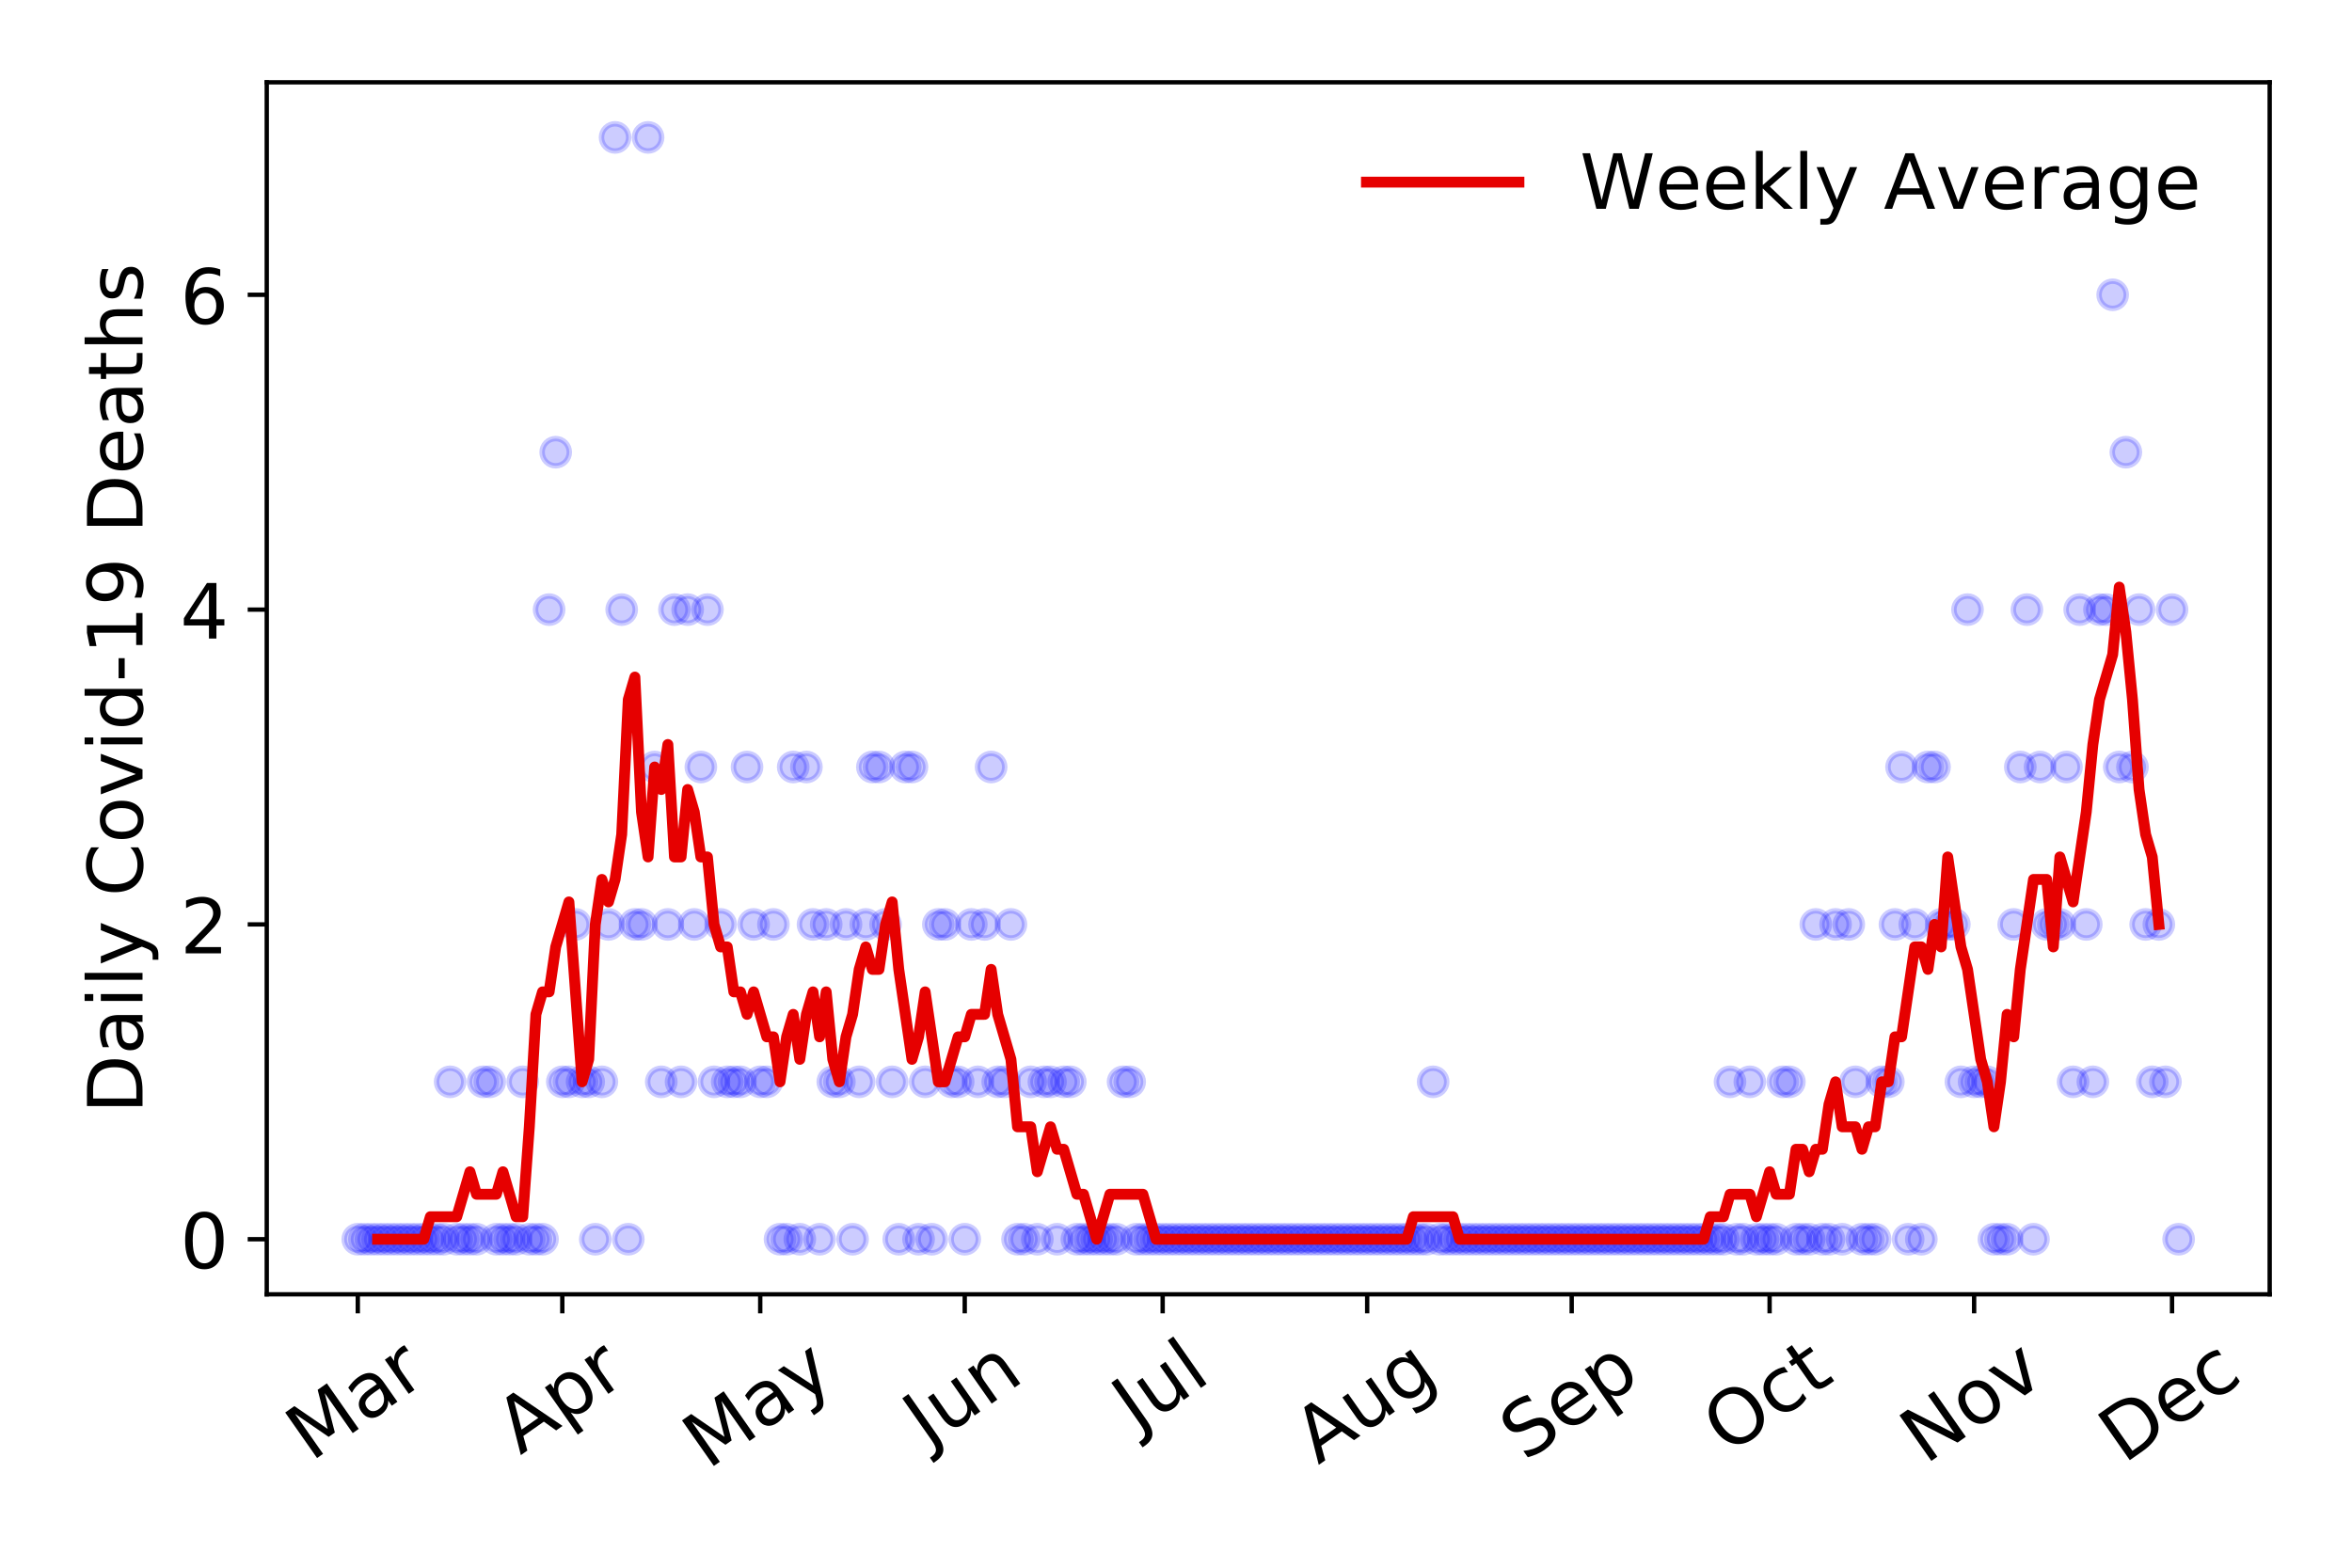 <?xml version="1.0" encoding="utf-8" standalone="no"?>
<!DOCTYPE svg PUBLIC "-//W3C//DTD SVG 1.1//EN"
  "http://www.w3.org/Graphics/SVG/1.1/DTD/svg11.dtd">
<!-- Created with matplotlib (https://matplotlib.org/) -->
<svg height="288pt" version="1.1" viewBox="0 0 432 288" width="432pt" xmlns="http://www.w3.org/2000/svg" xmlns:xlink="http://www.w3.org/1999/xlink">
 <defs>
  <style type="text/css">
*{stroke-linecap:butt;stroke-linejoin:round;}
  </style>
 </defs>
 <g id="figure_1">
  <g id="patch_1">
   <path d="M 0 288 
L 432 288 
L 432 0 
L 0 0 
z
" style="fill:#ffffff;"/>
  </g>
  <g id="axes_1">
   <g id="patch_2">
    <path d="M 48.995 237.778 
L 416.88 237.778 
L 416.88 15.12 
L 48.995 15.12 
z
" style="fill:#ffffff;"/>
   </g>
   <g id="matplotlib.axis_1">
    <g id="xtick_1">
     <g id="line2d_1">
      <defs>
       <path d="M 0 0 
L 0 3.5 
" id="m4bf4fbfab9" style="stroke:#000000;stroke-width:0.8;"/>
      </defs>
      <g>
       <use style="stroke:#000000;stroke-width:0.8;" x="65.717" xlink:href="#m4bf4fbfab9" y="237.778"/>
      </g>
     </g>
     <g id="text_1">
      <!-- Mar -->
      <defs>
       <path d="M 9.812 72.906 
L 24.516 72.906 
L 43.109 23.297 
L 61.812 72.906 
L 76.516 72.906 
L 76.516 0 
L 66.891 0 
L 66.891 64.016 
L 48.094 14.016 
L 38.188 14.016 
L 19.391 64.016 
L 19.391 0 
L 9.812 0 
z
" id="DejaVuSans-77"/>
       <path d="M 34.281 27.484 
Q 23.391 27.484 19.188 25 
Q 14.984 22.516 14.984 16.5 
Q 14.984 11.719 18.141 8.906 
Q 21.297 6.109 26.703 6.109 
Q 34.188 6.109 38.703 11.406 
Q 43.219 16.703 43.219 25.484 
L 43.219 27.484 
z
M 52.203 31.203 
L 52.203 0 
L 43.219 0 
L 43.219 8.297 
Q 40.141 3.328 35.547 0.953 
Q 30.953 -1.422 24.312 -1.422 
Q 15.922 -1.422 10.953 3.297 
Q 6 8.016 6 15.922 
Q 6 25.141 12.172 29.828 
Q 18.359 34.516 30.609 34.516 
L 43.219 34.516 
L 43.219 35.406 
Q 43.219 41.609 39.141 45 
Q 35.062 48.391 27.688 48.391 
Q 23 48.391 18.547 47.266 
Q 14.109 46.141 10.016 43.891 
L 10.016 52.203 
Q 14.938 54.109 19.578 55.047 
Q 24.219 56 28.609 56 
Q 40.484 56 46.344 49.844 
Q 52.203 43.703 52.203 31.203 
z
" id="DejaVuSans-97"/>
       <path d="M 41.109 46.297 
Q 39.594 47.172 37.812 47.578 
Q 36.031 48 33.891 48 
Q 26.266 48 22.188 43.047 
Q 18.109 38.094 18.109 28.812 
L 18.109 0 
L 9.078 0 
L 9.078 54.688 
L 18.109 54.688 
L 18.109 46.188 
Q 20.953 51.172 25.484 53.578 
Q 30.031 56 36.531 56 
Q 37.453 56 38.578 55.875 
Q 39.703 55.766 41.062 55.516 
z
" id="DejaVuSans-114"/>
      </defs>
      <g transform="translate(57.114 268.643)rotate(-35)scale(0.14 -0.14)">
       <use xlink:href="#DejaVuSans-77"/>
       <use x="86.279" xlink:href="#DejaVuSans-97"/>
       <use x="147.559" xlink:href="#DejaVuSans-114"/>
      </g>
     </g>
    </g>
    <g id="xtick_2">
     <g id="line2d_2">
      <g>
       <use style="stroke:#000000;stroke-width:0.8;" x="103.281" xlink:href="#m4bf4fbfab9" y="237.778"/>
      </g>
     </g>
     <g id="text_2">
      <!-- Apr -->
      <defs>
       <path d="M 34.188 63.188 
L 20.797 26.906 
L 47.609 26.906 
z
M 28.609 72.906 
L 39.797 72.906 
L 67.578 0 
L 57.328 0 
L 50.688 18.703 
L 17.828 18.703 
L 11.188 0 
L 0.781 0 
z
" id="DejaVuSans-65"/>
       <path d="M 18.109 8.203 
L 18.109 -20.797 
L 9.078 -20.797 
L 9.078 54.688 
L 18.109 54.688 
L 18.109 46.391 
Q 20.953 51.266 25.266 53.625 
Q 29.594 56 35.594 56 
Q 45.562 56 51.781 48.094 
Q 58.016 40.188 58.016 27.297 
Q 58.016 14.406 51.781 6.484 
Q 45.562 -1.422 35.594 -1.422 
Q 29.594 -1.422 25.266 0.953 
Q 20.953 3.328 18.109 8.203 
z
M 48.688 27.297 
Q 48.688 37.203 44.609 42.844 
Q 40.531 48.484 33.406 48.484 
Q 26.266 48.484 22.188 42.844 
Q 18.109 37.203 18.109 27.297 
Q 18.109 17.391 22.188 11.75 
Q 26.266 6.109 33.406 6.109 
Q 40.531 6.109 44.609 11.75 
Q 48.688 17.391 48.688 27.297 
z
" id="DejaVuSans-112"/>
      </defs>
      <g transform="translate(95.577 267.384)rotate(-35)scale(0.14 -0.14)">
       <use xlink:href="#DejaVuSans-65"/>
       <use x="68.408" xlink:href="#DejaVuSans-112"/>
       <use x="131.885" xlink:href="#DejaVuSans-114"/>
      </g>
     </g>
    </g>
    <g id="xtick_3">
     <g id="line2d_3">
      <g>
       <use style="stroke:#000000;stroke-width:0.8;" x="139.633" xlink:href="#m4bf4fbfab9" y="237.778"/>
      </g>
     </g>
     <g id="text_3">
      <!-- May -->
      <defs>
       <path d="M 32.172 -5.078 
Q 28.375 -14.844 24.75 -17.812 
Q 21.141 -20.797 15.094 -20.797 
L 7.906 -20.797 
L 7.906 -13.281 
L 13.188 -13.281 
Q 16.891 -13.281 18.938 -11.516 
Q 21 -9.766 23.484 -3.219 
L 25.094 0.875 
L 2.984 54.688 
L 12.5 54.688 
L 29.594 11.922 
L 46.688 54.688 
L 56.203 54.688 
z
" id="DejaVuSans-121"/>
      </defs>
      <g transform="translate(129.994 270.094)rotate(-35)scale(0.14 -0.14)">
       <use xlink:href="#DejaVuSans-77"/>
       <use x="86.279" xlink:href="#DejaVuSans-97"/>
       <use x="147.559" xlink:href="#DejaVuSans-121"/>
      </g>
     </g>
    </g>
    <g id="xtick_4">
     <g id="line2d_4">
      <g>
       <use style="stroke:#000000;stroke-width:0.8;" x="177.197" xlink:href="#m4bf4fbfab9" y="237.778"/>
      </g>
     </g>
     <g id="text_4">
      <!-- Jun -->
      <defs>
       <path d="M 9.812 72.906 
L 19.672 72.906 
L 19.672 5.078 
Q 19.672 -8.109 14.672 -14.062 
Q 9.672 -20.016 -1.422 -20.016 
L -5.172 -20.016 
L -5.172 -11.719 
L -2.094 -11.719 
Q 4.438 -11.719 7.125 -8.047 
Q 9.812 -4.391 9.812 5.078 
z
" id="DejaVuSans-74"/>
       <path d="M 8.5 21.578 
L 8.5 54.688 
L 17.484 54.688 
L 17.484 21.922 
Q 17.484 14.156 20.5 10.266 
Q 23.531 6.391 29.594 6.391 
Q 36.859 6.391 41.078 11.031 
Q 45.312 15.672 45.312 23.688 
L 45.312 54.688 
L 54.297 54.688 
L 54.297 0 
L 45.312 0 
L 45.312 8.406 
Q 42.047 3.422 37.719 1 
Q 33.406 -1.422 27.688 -1.422 
Q 18.266 -1.422 13.375 4.438 
Q 8.5 10.297 8.5 21.578 
z
M 31.109 56 
z
" id="DejaVuSans-117"/>
       <path d="M 54.891 33.016 
L 54.891 0 
L 45.906 0 
L 45.906 32.719 
Q 45.906 40.484 42.875 44.328 
Q 39.844 48.188 33.797 48.188 
Q 26.516 48.188 22.312 43.547 
Q 18.109 38.922 18.109 30.906 
L 18.109 0 
L 9.078 0 
L 9.078 54.688 
L 18.109 54.688 
L 18.109 46.188 
Q 21.344 51.125 25.703 53.562 
Q 30.078 56 35.797 56 
Q 45.219 56 50.047 50.172 
Q 54.891 44.344 54.891 33.016 
z
" id="DejaVuSans-110"/>
      </defs>
      <g transform="translate(170.454 266.039)rotate(-35)scale(0.14 -0.14)">
       <use xlink:href="#DejaVuSans-74"/>
       <use x="29.492" xlink:href="#DejaVuSans-117"/>
       <use x="92.871" xlink:href="#DejaVuSans-110"/>
      </g>
     </g>
    </g>
    <g id="xtick_5">
     <g id="line2d_5">
      <g>
       <use style="stroke:#000000;stroke-width:0.8;" x="213.55" xlink:href="#m4bf4fbfab9" y="237.778"/>
      </g>
     </g>
     <g id="text_5">
      <!-- Jul -->
      <defs>
       <path d="M 9.422 75.984 
L 18.406 75.984 
L 18.406 0 
L 9.422 0 
z
" id="DejaVuSans-108"/>
      </defs>
      <g transform="translate(208.847 263.181)rotate(-35)scale(0.14 -0.14)">
       <use xlink:href="#DejaVuSans-74"/>
       <use x="29.492" xlink:href="#DejaVuSans-117"/>
       <use x="92.871" xlink:href="#DejaVuSans-108"/>
      </g>
     </g>
    </g>
    <g id="xtick_6">
     <g id="line2d_6">
      <g>
       <use style="stroke:#000000;stroke-width:0.8;" x="251.114" xlink:href="#m4bf4fbfab9" y="237.778"/>
      </g>
     </g>
     <g id="text_6">
      <!-- Aug -->
      <defs>
       <path d="M 45.406 27.984 
Q 45.406 37.75 41.375 43.109 
Q 37.359 48.484 30.078 48.484 
Q 22.859 48.484 18.828 43.109 
Q 14.797 37.75 14.797 27.984 
Q 14.797 18.266 18.828 12.891 
Q 22.859 7.516 30.078 7.516 
Q 37.359 7.516 41.375 12.891 
Q 45.406 18.266 45.406 27.984 
z
M 54.391 6.781 
Q 54.391 -7.172 48.188 -13.984 
Q 42 -20.797 29.203 -20.797 
Q 24.469 -20.797 20.266 -20.094 
Q 16.062 -19.391 12.109 -17.922 
L 12.109 -9.188 
Q 16.062 -11.328 19.922 -12.344 
Q 23.781 -13.375 27.781 -13.375 
Q 36.625 -13.375 41.016 -8.766 
Q 45.406 -4.156 45.406 5.172 
L 45.406 9.625 
Q 42.625 4.781 38.281 2.391 
Q 33.938 0 27.875 0 
Q 17.828 0 11.672 7.656 
Q 5.516 15.328 5.516 27.984 
Q 5.516 40.672 11.672 48.328 
Q 17.828 56 27.875 56 
Q 33.938 56 38.281 53.609 
Q 42.625 51.219 45.406 46.391 
L 45.406 54.688 
L 54.391 54.688 
z
" id="DejaVuSans-103"/>
      </defs>
      <g transform="translate(242.133 269.172)rotate(-35)scale(0.14 -0.14)">
       <use xlink:href="#DejaVuSans-65"/>
       <use x="68.408" xlink:href="#DejaVuSans-117"/>
       <use x="131.787" xlink:href="#DejaVuSans-103"/>
      </g>
     </g>
    </g>
    <g id="xtick_7">
     <g id="line2d_7">
      <g>
       <use style="stroke:#000000;stroke-width:0.8;" x="288.678" xlink:href="#m4bf4fbfab9" y="237.778"/>
      </g>
     </g>
     <g id="text_7">
      <!-- Sep -->
      <defs>
       <path d="M 53.516 70.516 
L 53.516 60.891 
Q 47.906 63.578 42.922 64.891 
Q 37.938 66.219 33.297 66.219 
Q 25.25 66.219 20.875 63.094 
Q 16.5 59.969 16.5 54.203 
Q 16.5 49.359 19.406 46.891 
Q 22.312 44.438 30.422 42.922 
L 36.375 41.703 
Q 47.406 39.594 52.656 34.297 
Q 57.906 29 57.906 20.125 
Q 57.906 9.516 50.797 4.047 
Q 43.703 -1.422 29.984 -1.422 
Q 24.812 -1.422 18.969 -0.25 
Q 13.141 0.922 6.891 3.219 
L 6.891 13.375 
Q 12.891 10.016 18.656 8.297 
Q 24.422 6.594 29.984 6.594 
Q 38.422 6.594 43.016 9.906 
Q 47.609 13.234 47.609 19.391 
Q 47.609 24.75 44.312 27.781 
Q 41.016 30.812 33.5 32.328 
L 27.484 33.5 
Q 16.453 35.688 11.516 40.375 
Q 6.594 45.062 6.594 53.422 
Q 6.594 63.094 13.406 68.656 
Q 20.219 74.219 32.172 74.219 
Q 37.312 74.219 42.625 73.281 
Q 47.953 72.359 53.516 70.516 
z
" id="DejaVuSans-83"/>
       <path d="M 56.203 29.594 
L 56.203 25.203 
L 14.891 25.203 
Q 15.484 15.922 20.484 11.062 
Q 25.484 6.203 34.422 6.203 
Q 39.594 6.203 44.453 7.469 
Q 49.312 8.734 54.109 11.281 
L 54.109 2.781 
Q 49.266 0.734 44.188 -0.344 
Q 39.109 -1.422 33.891 -1.422 
Q 20.797 -1.422 13.156 6.188 
Q 5.516 13.812 5.516 26.812 
Q 5.516 40.234 12.766 48.109 
Q 20.016 56 32.328 56 
Q 43.359 56 49.781 48.891 
Q 56.203 41.797 56.203 29.594 
z
M 47.219 32.234 
Q 47.125 39.594 43.094 43.984 
Q 39.062 48.391 32.422 48.391 
Q 24.906 48.391 20.391 44.141 
Q 15.875 39.891 15.188 32.172 
z
" id="DejaVuSans-101"/>
      </defs>
      <g transform="translate(280.085 268.629)rotate(-35)scale(0.14 -0.14)">
       <use xlink:href="#DejaVuSans-83"/>
       <use x="63.477" xlink:href="#DejaVuSans-101"/>
       <use x="125" xlink:href="#DejaVuSans-112"/>
      </g>
     </g>
    </g>
    <g id="xtick_8">
     <g id="line2d_8">
      <g>
       <use style="stroke:#000000;stroke-width:0.8;" x="325.03" xlink:href="#m4bf4fbfab9" y="237.778"/>
      </g>
     </g>
     <g id="text_8">
      <!-- Oct -->
      <defs>
       <path d="M 39.406 66.219 
Q 28.656 66.219 22.328 58.203 
Q 16.016 50.203 16.016 36.375 
Q 16.016 22.609 22.328 14.594 
Q 28.656 6.594 39.406 6.594 
Q 50.141 6.594 56.422 14.594 
Q 62.703 22.609 62.703 36.375 
Q 62.703 50.203 56.422 58.203 
Q 50.141 66.219 39.406 66.219 
z
M 39.406 74.219 
Q 54.734 74.219 63.906 63.938 
Q 73.094 53.656 73.094 36.375 
Q 73.094 19.141 63.906 8.859 
Q 54.734 -1.422 39.406 -1.422 
Q 24.031 -1.422 14.812 8.828 
Q 5.609 19.094 5.609 36.375 
Q 5.609 53.656 14.812 63.938 
Q 24.031 74.219 39.406 74.219 
z
" id="DejaVuSans-79"/>
       <path d="M 48.781 52.594 
L 48.781 44.188 
Q 44.969 46.297 41.141 47.344 
Q 37.312 48.391 33.406 48.391 
Q 24.656 48.391 19.812 42.844 
Q 14.984 37.312 14.984 27.297 
Q 14.984 17.281 19.812 11.734 
Q 24.656 6.203 33.406 6.203 
Q 37.312 6.203 41.141 7.25 
Q 44.969 8.297 48.781 10.406 
L 48.781 2.094 
Q 45.016 0.344 40.984 -0.531 
Q 36.969 -1.422 32.422 -1.422 
Q 20.062 -1.422 12.781 6.344 
Q 5.516 14.109 5.516 27.297 
Q 5.516 40.672 12.859 48.328 
Q 20.219 56 33.016 56 
Q 37.156 56 41.109 55.141 
Q 45.062 54.297 48.781 52.594 
z
" id="DejaVuSans-99"/>
       <path d="M 18.312 70.219 
L 18.312 54.688 
L 36.812 54.688 
L 36.812 47.703 
L 18.312 47.703 
L 18.312 18.016 
Q 18.312 11.328 20.141 9.422 
Q 21.969 7.516 27.594 7.516 
L 36.812 7.516 
L 36.812 0 
L 27.594 0 
Q 17.188 0 13.234 3.875 
Q 9.281 7.766 9.281 18.016 
L 9.281 47.703 
L 2.688 47.703 
L 2.688 54.688 
L 9.281 54.688 
L 9.281 70.219 
z
" id="DejaVuSans-116"/>
      </defs>
      <g transform="translate(317.331 267.377)rotate(-35)scale(0.14 -0.14)">
       <use xlink:href="#DejaVuSans-79"/>
       <use x="78.711" xlink:href="#DejaVuSans-99"/>
       <use x="133.691" xlink:href="#DejaVuSans-116"/>
      </g>
     </g>
    </g>
    <g id="xtick_9">
     <g id="line2d_9">
      <g>
       <use style="stroke:#000000;stroke-width:0.8;" x="362.594" xlink:href="#m4bf4fbfab9" y="237.778"/>
      </g>
     </g>
     <g id="text_9">
      <!-- Nov -->
      <defs>
       <path d="M 9.812 72.906 
L 23.094 72.906 
L 55.422 11.922 
L 55.422 72.906 
L 64.984 72.906 
L 64.984 0 
L 51.703 0 
L 19.391 60.984 
L 19.391 0 
L 9.812 0 
z
" id="DejaVuSans-78"/>
       <path d="M 30.609 48.391 
Q 23.391 48.391 19.188 42.75 
Q 14.984 37.109 14.984 27.297 
Q 14.984 17.484 19.156 11.844 
Q 23.344 6.203 30.609 6.203 
Q 37.797 6.203 41.984 11.859 
Q 46.188 17.531 46.188 27.297 
Q 46.188 37.016 41.984 42.703 
Q 37.797 48.391 30.609 48.391 
z
M 30.609 56 
Q 42.328 56 49.016 48.375 
Q 55.719 40.766 55.719 27.297 
Q 55.719 13.875 49.016 6.219 
Q 42.328 -1.422 30.609 -1.422 
Q 18.844 -1.422 12.172 6.219 
Q 5.516 13.875 5.516 27.297 
Q 5.516 40.766 12.172 48.375 
Q 18.844 56 30.609 56 
z
" id="DejaVuSans-111"/>
       <path d="M 2.984 54.688 
L 12.5 54.688 
L 29.594 8.797 
L 46.688 54.688 
L 56.203 54.688 
L 35.688 0 
L 23.484 0 
z
" id="DejaVuSans-118"/>
      </defs>
      <g transform="translate(353.618 269.166)rotate(-35)scale(0.14 -0.14)">
       <use xlink:href="#DejaVuSans-78"/>
       <use x="74.805" xlink:href="#DejaVuSans-111"/>
       <use x="135.986" xlink:href="#DejaVuSans-118"/>
      </g>
     </g>
    </g>
    <g id="xtick_10">
     <g id="line2d_10">
      <g>
       <use style="stroke:#000000;stroke-width:0.8;" x="398.946" xlink:href="#m4bf4fbfab9" y="237.778"/>
      </g>
     </g>
     <g id="text_10">
      <!-- Dec -->
      <defs>
       <path d="M 19.672 64.797 
L 19.672 8.109 
L 31.594 8.109 
Q 46.688 8.109 53.688 14.938 
Q 60.688 21.781 60.688 36.531 
Q 60.688 51.172 53.688 57.984 
Q 46.688 64.797 31.594 64.797 
z
M 9.812 72.906 
L 30.078 72.906 
Q 51.266 72.906 61.172 64.094 
Q 71.094 55.281 71.094 36.531 
Q 71.094 17.672 61.125 8.828 
Q 51.172 0 30.078 0 
L 9.812 0 
z
" id="DejaVuSans-68"/>
      </defs>
      <g transform="translate(390.066 269.032)rotate(-35)scale(0.14 -0.14)">
       <use xlink:href="#DejaVuSans-68"/>
       <use x="77.002" xlink:href="#DejaVuSans-101"/>
       <use x="138.525" xlink:href="#DejaVuSans-99"/>
      </g>
     </g>
    </g>
   </g>
   <g id="matplotlib.axis_2">
    <g id="ytick_1">
     <g id="line2d_11">
      <defs>
       <path d="M 0 0 
L -3.5 0 
" id="mf418cf4bfb" style="stroke:#000000;stroke-width:0.8;"/>
      </defs>
      <g>
       <use style="stroke:#000000;stroke-width:0.8;" x="48.995" xlink:href="#mf418cf4bfb" y="227.657"/>
      </g>
     </g>
     <g id="text_11">
      <!-- 0 -->
      <defs>
       <path d="M 31.781 66.406 
Q 24.172 66.406 20.328 58.906 
Q 16.5 51.422 16.5 36.375 
Q 16.5 21.391 20.328 13.891 
Q 24.172 6.391 31.781 6.391 
Q 39.453 6.391 43.281 13.891 
Q 47.125 21.391 47.125 36.375 
Q 47.125 51.422 43.281 58.906 
Q 39.453 66.406 31.781 66.406 
z
M 31.781 74.219 
Q 44.047 74.219 50.516 64.516 
Q 56.984 54.828 56.984 36.375 
Q 56.984 17.969 50.516 8.266 
Q 44.047 -1.422 31.781 -1.422 
Q 19.531 -1.422 13.062 8.266 
Q 6.594 17.969 6.594 36.375 
Q 6.594 54.828 13.062 64.516 
Q 19.531 74.219 31.781 74.219 
z
" id="DejaVuSans-48"/>
      </defs>
      <g transform="translate(33.087 232.976)scale(0.14 -0.14)">
       <use xlink:href="#DejaVuSans-48"/>
      </g>
     </g>
    </g>
    <g id="ytick_2">
     <g id="line2d_12">
      <g>
       <use style="stroke:#000000;stroke-width:0.8;" x="48.995" xlink:href="#mf418cf4bfb" y="169.824"/>
      </g>
     </g>
     <g id="text_12">
      <!-- 2 -->
      <defs>
       <path d="M 19.188 8.297 
L 53.609 8.297 
L 53.609 0 
L 7.328 0 
L 7.328 8.297 
Q 12.938 14.109 22.625 23.891 
Q 32.328 33.688 34.812 36.531 
Q 39.547 41.844 41.422 45.531 
Q 43.312 49.219 43.312 52.781 
Q 43.312 58.594 39.234 62.25 
Q 35.156 65.922 28.609 65.922 
Q 23.969 65.922 18.812 64.312 
Q 13.672 62.703 7.812 59.422 
L 7.812 69.391 
Q 13.766 71.781 18.938 73 
Q 24.125 74.219 28.422 74.219 
Q 39.75 74.219 46.484 68.547 
Q 53.219 62.891 53.219 53.422 
Q 53.219 48.922 51.531 44.891 
Q 49.859 40.875 45.406 35.406 
Q 44.188 33.984 37.641 27.219 
Q 31.109 20.453 19.188 8.297 
z
" id="DejaVuSans-50"/>
      </defs>
      <g transform="translate(33.087 175.143)scale(0.14 -0.14)">
       <use xlink:href="#DejaVuSans-50"/>
      </g>
     </g>
    </g>
    <g id="ytick_3">
     <g id="line2d_13">
      <g>
       <use style="stroke:#000000;stroke-width:0.8;" x="48.995" xlink:href="#mf418cf4bfb" y="111.991"/>
      </g>
     </g>
     <g id="text_13">
      <!-- 4 -->
      <defs>
       <path d="M 37.797 64.312 
L 12.891 25.391 
L 37.797 25.391 
z
M 35.203 72.906 
L 47.609 72.906 
L 47.609 25.391 
L 58.016 25.391 
L 58.016 17.188 
L 47.609 17.188 
L 47.609 0 
L 37.797 0 
L 37.797 17.188 
L 4.891 17.188 
L 4.891 26.703 
z
" id="DejaVuSans-52"/>
      </defs>
      <g transform="translate(33.087 117.31)scale(0.14 -0.14)">
       <use xlink:href="#DejaVuSans-52"/>
      </g>
     </g>
    </g>
    <g id="ytick_4">
     <g id="line2d_14">
      <g>
       <use style="stroke:#000000;stroke-width:0.8;" x="48.995" xlink:href="#mf418cf4bfb" y="54.157"/>
      </g>
     </g>
     <g id="text_14">
      <!-- 6 -->
      <defs>
       <path d="M 33.016 40.375 
Q 26.375 40.375 22.484 35.828 
Q 18.609 31.297 18.609 23.391 
Q 18.609 15.531 22.484 10.953 
Q 26.375 6.391 33.016 6.391 
Q 39.656 6.391 43.531 10.953 
Q 47.406 15.531 47.406 23.391 
Q 47.406 31.297 43.531 35.828 
Q 39.656 40.375 33.016 40.375 
z
M 52.594 71.297 
L 52.594 62.312 
Q 48.875 64.062 45.094 64.984 
Q 41.312 65.922 37.594 65.922 
Q 27.828 65.922 22.672 59.328 
Q 17.531 52.734 16.797 39.406 
Q 19.672 43.656 24.016 45.922 
Q 28.375 48.188 33.594 48.188 
Q 44.578 48.188 50.953 41.516 
Q 57.328 34.859 57.328 23.391 
Q 57.328 12.156 50.688 5.359 
Q 44.047 -1.422 33.016 -1.422 
Q 20.359 -1.422 13.672 8.266 
Q 6.984 17.969 6.984 36.375 
Q 6.984 53.656 15.188 63.938 
Q 23.391 74.219 37.203 74.219 
Q 40.922 74.219 44.703 73.484 
Q 48.484 72.75 52.594 71.297 
z
" id="DejaVuSans-54"/>
      </defs>
      <g transform="translate(33.087 59.476)scale(0.14 -0.14)">
       <use xlink:href="#DejaVuSans-54"/>
      </g>
     </g>
    </g>
    <g id="text_15">
     <!-- Daily Covid-19 Deaths -->
     <defs>
      <path d="M 9.422 54.688 
L 18.406 54.688 
L 18.406 0 
L 9.422 0 
z
M 9.422 75.984 
L 18.406 75.984 
L 18.406 64.594 
L 9.422 64.594 
z
" id="DejaVuSans-105"/>
      <path id="DejaVuSans-32"/>
      <path d="M 64.406 67.281 
L 64.406 56.891 
Q 59.422 61.531 53.781 63.812 
Q 48.141 66.109 41.797 66.109 
Q 29.297 66.109 22.656 58.469 
Q 16.016 50.828 16.016 36.375 
Q 16.016 21.969 22.656 14.328 
Q 29.297 6.688 41.797 6.688 
Q 48.141 6.688 53.781 8.984 
Q 59.422 11.281 64.406 15.922 
L 64.406 5.609 
Q 59.234 2.094 53.438 0.328 
Q 47.656 -1.422 41.219 -1.422 
Q 24.656 -1.422 15.125 8.703 
Q 5.609 18.844 5.609 36.375 
Q 5.609 53.953 15.125 64.078 
Q 24.656 74.219 41.219 74.219 
Q 47.75 74.219 53.531 72.484 
Q 59.328 70.75 64.406 67.281 
z
" id="DejaVuSans-67"/>
      <path d="M 45.406 46.391 
L 45.406 75.984 
L 54.391 75.984 
L 54.391 0 
L 45.406 0 
L 45.406 8.203 
Q 42.578 3.328 38.25 0.953 
Q 33.938 -1.422 27.875 -1.422 
Q 17.969 -1.422 11.734 6.484 
Q 5.516 14.406 5.516 27.297 
Q 5.516 40.188 11.734 48.094 
Q 17.969 56 27.875 56 
Q 33.938 56 38.25 53.625 
Q 42.578 51.266 45.406 46.391 
z
M 14.797 27.297 
Q 14.797 17.391 18.875 11.75 
Q 22.953 6.109 30.078 6.109 
Q 37.203 6.109 41.297 11.75 
Q 45.406 17.391 45.406 27.297 
Q 45.406 37.203 41.297 42.844 
Q 37.203 48.484 30.078 48.484 
Q 22.953 48.484 18.875 42.844 
Q 14.797 37.203 14.797 27.297 
z
" id="DejaVuSans-100"/>
      <path d="M 4.891 31.391 
L 31.203 31.391 
L 31.203 23.391 
L 4.891 23.391 
z
" id="DejaVuSans-45"/>
      <path d="M 12.406 8.297 
L 28.516 8.297 
L 28.516 63.922 
L 10.984 60.406 
L 10.984 69.391 
L 28.422 72.906 
L 38.281 72.906 
L 38.281 8.297 
L 54.391 8.297 
L 54.391 0 
L 12.406 0 
z
" id="DejaVuSans-49"/>
      <path d="M 10.984 1.516 
L 10.984 10.5 
Q 14.703 8.734 18.5 7.812 
Q 22.312 6.891 25.984 6.891 
Q 35.75 6.891 40.891 13.453 
Q 46.047 20.016 46.781 33.406 
Q 43.953 29.203 39.594 26.953 
Q 35.25 24.703 29.984 24.703 
Q 19.047 24.703 12.672 31.312 
Q 6.297 37.938 6.297 49.422 
Q 6.297 60.641 12.938 67.422 
Q 19.578 74.219 30.609 74.219 
Q 43.266 74.219 49.922 64.516 
Q 56.594 54.828 56.594 36.375 
Q 56.594 19.141 48.406 8.859 
Q 40.234 -1.422 26.422 -1.422 
Q 22.703 -1.422 18.891 -0.688 
Q 15.094 0.047 10.984 1.516 
z
M 30.609 32.422 
Q 37.25 32.422 41.125 36.953 
Q 45.016 41.5 45.016 49.422 
Q 45.016 57.281 41.125 61.844 
Q 37.25 66.406 30.609 66.406 
Q 23.969 66.406 20.094 61.844 
Q 16.219 57.281 16.219 49.422 
Q 16.219 41.5 20.094 36.953 
Q 23.969 32.422 30.609 32.422 
z
" id="DejaVuSans-57"/>
      <path d="M 54.891 33.016 
L 54.891 0 
L 45.906 0 
L 45.906 32.719 
Q 45.906 40.484 42.875 44.328 
Q 39.844 48.188 33.797 48.188 
Q 26.516 48.188 22.312 43.547 
Q 18.109 38.922 18.109 30.906 
L 18.109 0 
L 9.078 0 
L 9.078 75.984 
L 18.109 75.984 
L 18.109 46.188 
Q 21.344 51.125 25.703 53.562 
Q 30.078 56 35.797 56 
Q 45.219 56 50.047 50.172 
Q 54.891 44.344 54.891 33.016 
z
" id="DejaVuSans-104"/>
      <path d="M 44.281 53.078 
L 44.281 44.578 
Q 40.484 46.531 36.375 47.5 
Q 32.281 48.484 27.875 48.484 
Q 21.188 48.484 17.844 46.438 
Q 14.5 44.391 14.5 40.281 
Q 14.5 37.156 16.891 35.375 
Q 19.281 33.594 26.516 31.984 
L 29.594 31.297 
Q 39.156 29.25 43.188 25.516 
Q 47.219 21.781 47.219 15.094 
Q 47.219 7.469 41.188 3.016 
Q 35.156 -1.422 24.609 -1.422 
Q 20.219 -1.422 15.453 -0.562 
Q 10.688 0.297 5.422 2 
L 5.422 11.281 
Q 10.406 8.688 15.234 7.391 
Q 20.062 6.109 24.812 6.109 
Q 31.156 6.109 34.562 8.281 
Q 37.984 10.453 37.984 14.406 
Q 37.984 18.062 35.516 20.016 
Q 33.062 21.969 24.703 23.781 
L 21.578 24.516 
Q 13.234 26.266 9.516 29.906 
Q 5.812 33.547 5.812 39.891 
Q 5.812 47.609 11.281 51.797 
Q 16.75 56 26.812 56 
Q 31.781 56 36.172 55.266 
Q 40.578 54.547 44.281 53.078 
z
" id="DejaVuSans-115"/>
     </defs>
     <g transform="translate(26.176 204.56)rotate(-90)scale(0.14 -0.14)">
      <use xlink:href="#DejaVuSans-68"/>
      <use x="77.002" xlink:href="#DejaVuSans-97"/>
      <use x="138.281" xlink:href="#DejaVuSans-105"/>
      <use x="166.064" xlink:href="#DejaVuSans-108"/>
      <use x="193.848" xlink:href="#DejaVuSans-121"/>
      <use x="253.027" xlink:href="#DejaVuSans-32"/>
      <use x="284.814" xlink:href="#DejaVuSans-67"/>
      <use x="354.639" xlink:href="#DejaVuSans-111"/>
      <use x="415.82" xlink:href="#DejaVuSans-118"/>
      <use x="475" xlink:href="#DejaVuSans-105"/>
      <use x="502.783" xlink:href="#DejaVuSans-100"/>
      <use x="566.26" xlink:href="#DejaVuSans-45"/>
      <use x="602.344" xlink:href="#DejaVuSans-49"/>
      <use x="665.967" xlink:href="#DejaVuSans-57"/>
      <use x="729.59" xlink:href="#DejaVuSans-32"/>
      <use x="761.377" xlink:href="#DejaVuSans-68"/>
      <use x="838.379" xlink:href="#DejaVuSans-101"/>
      <use x="899.902" xlink:href="#DejaVuSans-97"/>
      <use x="961.182" xlink:href="#DejaVuSans-116"/>
      <use x="1000.391" xlink:href="#DejaVuSans-104"/>
      <use x="1063.77" xlink:href="#DejaVuSans-115"/>
     </g>
    </g>
   </g>
   <g id="line2d_15">
    <defs>
     <path d="M 0 2.5 
C 0.663 2.5 1.299 2.237 1.768 1.768 
C 2.237 1.299 2.5 0.663 2.5 0 
C 2.5 -0.663 2.237 -1.299 1.768 -1.768 
C 1.299 -2.237 0.663 -2.5 0 -2.5 
C -0.663 -2.5 -1.299 -2.237 -1.768 -1.768 
C -2.237 -1.299 -2.5 -0.663 -2.5 0 
C -2.5 0.663 -2.237 1.299 -1.768 1.768 
C -1.299 2.237 -0.663 2.5 0 2.5 
z
" id="mfc05dc5e5d" style="stroke:#0000ff;stroke-opacity:0.2;"/>
    </defs>
    <g clip-path="url(#p80e265757b)">
     <use style="fill:#0000ff;fill-opacity:0.2;stroke:#0000ff;stroke-opacity:0.2;" x="65.717" xlink:href="#mfc05dc5e5d" y="227.657"/>
     <use style="fill:#0000ff;fill-opacity:0.2;stroke:#0000ff;stroke-opacity:0.2;" x="66.929" xlink:href="#mfc05dc5e5d" y="227.657"/>
     <use style="fill:#0000ff;fill-opacity:0.2;stroke:#0000ff;stroke-opacity:0.2;" x="68.141" xlink:href="#mfc05dc5e5d" y="227.657"/>
     <use style="fill:#0000ff;fill-opacity:0.2;stroke:#0000ff;stroke-opacity:0.2;" x="69.352" xlink:href="#mfc05dc5e5d" y="227.657"/>
     <use style="fill:#0000ff;fill-opacity:0.2;stroke:#0000ff;stroke-opacity:0.2;" x="70.564" xlink:href="#mfc05dc5e5d" y="227.657"/>
     <use style="fill:#0000ff;fill-opacity:0.2;stroke:#0000ff;stroke-opacity:0.2;" x="71.776" xlink:href="#mfc05dc5e5d" y="227.657"/>
     <use style="fill:#0000ff;fill-opacity:0.2;stroke:#0000ff;stroke-opacity:0.2;" x="72.987" xlink:href="#mfc05dc5e5d" y="227.657"/>
     <use style="fill:#0000ff;fill-opacity:0.2;stroke:#0000ff;stroke-opacity:0.2;" x="74.199" xlink:href="#mfc05dc5e5d" y="227.657"/>
     <use style="fill:#0000ff;fill-opacity:0.2;stroke:#0000ff;stroke-opacity:0.2;" x="75.411" xlink:href="#mfc05dc5e5d" y="227.657"/>
     <use style="fill:#0000ff;fill-opacity:0.2;stroke:#0000ff;stroke-opacity:0.2;" x="76.623" xlink:href="#mfc05dc5e5d" y="227.657"/>
     <use style="fill:#0000ff;fill-opacity:0.2;stroke:#0000ff;stroke-opacity:0.2;" x="77.834" xlink:href="#mfc05dc5e5d" y="227.657"/>
     <use style="fill:#0000ff;fill-opacity:0.2;stroke:#0000ff;stroke-opacity:0.2;" x="79.046" xlink:href="#mfc05dc5e5d" y="227.657"/>
     <use style="fill:#0000ff;fill-opacity:0.2;stroke:#0000ff;stroke-opacity:0.2;" x="80.258" xlink:href="#mfc05dc5e5d" y="227.657"/>
     <use style="fill:#0000ff;fill-opacity:0.2;stroke:#0000ff;stroke-opacity:0.2;" x="81.47" xlink:href="#mfc05dc5e5d" y="227.657"/>
     <use style="fill:#0000ff;fill-opacity:0.2;stroke:#0000ff;stroke-opacity:0.2;" x="82.681" xlink:href="#mfc05dc5e5d" y="198.741"/>
     <use style="fill:#0000ff;fill-opacity:0.2;stroke:#0000ff;stroke-opacity:0.2;" x="83.893" xlink:href="#mfc05dc5e5d" y="227.657"/>
     <use style="fill:#0000ff;fill-opacity:0.2;stroke:#0000ff;stroke-opacity:0.2;" x="85.105" xlink:href="#mfc05dc5e5d" y="227.657"/>
     <use style="fill:#0000ff;fill-opacity:0.2;stroke:#0000ff;stroke-opacity:0.2;" x="86.317" xlink:href="#mfc05dc5e5d" y="227.657"/>
     <use style="fill:#0000ff;fill-opacity:0.2;stroke:#0000ff;stroke-opacity:0.2;" x="87.528" xlink:href="#mfc05dc5e5d" y="227.657"/>
     <use style="fill:#0000ff;fill-opacity:0.2;stroke:#0000ff;stroke-opacity:0.2;" x="88.74" xlink:href="#mfc05dc5e5d" y="198.741"/>
     <use style="fill:#0000ff;fill-opacity:0.2;stroke:#0000ff;stroke-opacity:0.2;" x="89.952" xlink:href="#mfc05dc5e5d" y="198.741"/>
     <use style="fill:#0000ff;fill-opacity:0.2;stroke:#0000ff;stroke-opacity:0.2;" x="91.164" xlink:href="#mfc05dc5e5d" y="227.657"/>
     <use style="fill:#0000ff;fill-opacity:0.2;stroke:#0000ff;stroke-opacity:0.2;" x="92.375" xlink:href="#mfc05dc5e5d" y="227.657"/>
     <use style="fill:#0000ff;fill-opacity:0.2;stroke:#0000ff;stroke-opacity:0.2;" x="93.587" xlink:href="#mfc05dc5e5d" y="227.657"/>
     <use style="fill:#0000ff;fill-opacity:0.2;stroke:#0000ff;stroke-opacity:0.2;" x="94.799" xlink:href="#mfc05dc5e5d" y="227.657"/>
     <use style="fill:#0000ff;fill-opacity:0.2;stroke:#0000ff;stroke-opacity:0.2;" x="96.011" xlink:href="#mfc05dc5e5d" y="198.741"/>
     <use style="fill:#0000ff;fill-opacity:0.2;stroke:#0000ff;stroke-opacity:0.2;" x="97.222" xlink:href="#mfc05dc5e5d" y="227.657"/>
     <use style="fill:#0000ff;fill-opacity:0.2;stroke:#0000ff;stroke-opacity:0.2;" x="98.434" xlink:href="#mfc05dc5e5d" y="227.657"/>
     <use style="fill:#0000ff;fill-opacity:0.2;stroke:#0000ff;stroke-opacity:0.2;" x="99.646" xlink:href="#mfc05dc5e5d" y="227.657"/>
     <use style="fill:#0000ff;fill-opacity:0.2;stroke:#0000ff;stroke-opacity:0.2;" x="100.858" xlink:href="#mfc05dc5e5d" y="111.991"/>
     <use style="fill:#0000ff;fill-opacity:0.2;stroke:#0000ff;stroke-opacity:0.2;" x="102.069" xlink:href="#mfc05dc5e5d" y="83.074"/>
     <use style="fill:#0000ff;fill-opacity:0.2;stroke:#0000ff;stroke-opacity:0.2;" x="103.281" xlink:href="#mfc05dc5e5d" y="198.741"/>
     <use style="fill:#0000ff;fill-opacity:0.2;stroke:#0000ff;stroke-opacity:0.2;" x="104.493" xlink:href="#mfc05dc5e5d" y="198.741"/>
     <use style="fill:#0000ff;fill-opacity:0.2;stroke:#0000ff;stroke-opacity:0.2;" x="105.705" xlink:href="#mfc05dc5e5d" y="169.824"/>
     <use style="fill:#0000ff;fill-opacity:0.2;stroke:#0000ff;stroke-opacity:0.2;" x="106.916" xlink:href="#mfc05dc5e5d" y="198.741"/>
     <use style="fill:#0000ff;fill-opacity:0.2;stroke:#0000ff;stroke-opacity:0.2;" x="108.128" xlink:href="#mfc05dc5e5d" y="198.741"/>
     <use style="fill:#0000ff;fill-opacity:0.2;stroke:#0000ff;stroke-opacity:0.2;" x="109.34" xlink:href="#mfc05dc5e5d" y="227.657"/>
     <use style="fill:#0000ff;fill-opacity:0.2;stroke:#0000ff;stroke-opacity:0.2;" x="110.552" xlink:href="#mfc05dc5e5d" y="198.741"/>
     <use style="fill:#0000ff;fill-opacity:0.2;stroke:#0000ff;stroke-opacity:0.2;" x="111.763" xlink:href="#mfc05dc5e5d" y="169.824"/>
     <use style="fill:#0000ff;fill-opacity:0.2;stroke:#0000ff;stroke-opacity:0.2;" x="112.975" xlink:href="#mfc05dc5e5d" y="25.241"/>
     <use style="fill:#0000ff;fill-opacity:0.2;stroke:#0000ff;stroke-opacity:0.2;" x="114.187" xlink:href="#mfc05dc5e5d" y="111.991"/>
     <use style="fill:#0000ff;fill-opacity:0.2;stroke:#0000ff;stroke-opacity:0.2;" x="115.398" xlink:href="#mfc05dc5e5d" y="227.657"/>
     <use style="fill:#0000ff;fill-opacity:0.2;stroke:#0000ff;stroke-opacity:0.2;" x="116.61" xlink:href="#mfc05dc5e5d" y="169.824"/>
     <use style="fill:#0000ff;fill-opacity:0.2;stroke:#0000ff;stroke-opacity:0.2;" x="117.822" xlink:href="#mfc05dc5e5d" y="169.824"/>
     <use style="fill:#0000ff;fill-opacity:0.2;stroke:#0000ff;stroke-opacity:0.2;" x="119.034" xlink:href="#mfc05dc5e5d" y="25.241"/>
     <use style="fill:#0000ff;fill-opacity:0.2;stroke:#0000ff;stroke-opacity:0.2;" x="120.245" xlink:href="#mfc05dc5e5d" y="140.907"/>
     <use style="fill:#0000ff;fill-opacity:0.2;stroke:#0000ff;stroke-opacity:0.2;" x="121.457" xlink:href="#mfc05dc5e5d" y="198.741"/>
     <use style="fill:#0000ff;fill-opacity:0.2;stroke:#0000ff;stroke-opacity:0.2;" x="122.669" xlink:href="#mfc05dc5e5d" y="169.824"/>
     <use style="fill:#0000ff;fill-opacity:0.2;stroke:#0000ff;stroke-opacity:0.2;" x="123.881" xlink:href="#mfc05dc5e5d" y="111.991"/>
     <use style="fill:#0000ff;fill-opacity:0.2;stroke:#0000ff;stroke-opacity:0.2;" x="125.092" xlink:href="#mfc05dc5e5d" y="198.741"/>
     <use style="fill:#0000ff;fill-opacity:0.2;stroke:#0000ff;stroke-opacity:0.2;" x="126.304" xlink:href="#mfc05dc5e5d" y="111.991"/>
     <use style="fill:#0000ff;fill-opacity:0.2;stroke:#0000ff;stroke-opacity:0.2;" x="127.516" xlink:href="#mfc05dc5e5d" y="169.824"/>
     <use style="fill:#0000ff;fill-opacity:0.2;stroke:#0000ff;stroke-opacity:0.2;" x="128.728" xlink:href="#mfc05dc5e5d" y="140.907"/>
     <use style="fill:#0000ff;fill-opacity:0.2;stroke:#0000ff;stroke-opacity:0.2;" x="129.939" xlink:href="#mfc05dc5e5d" y="111.991"/>
     <use style="fill:#0000ff;fill-opacity:0.2;stroke:#0000ff;stroke-opacity:0.2;" x="131.151" xlink:href="#mfc05dc5e5d" y="198.741"/>
     <use style="fill:#0000ff;fill-opacity:0.2;stroke:#0000ff;stroke-opacity:0.2;" x="132.363" xlink:href="#mfc05dc5e5d" y="169.824"/>
     <use style="fill:#0000ff;fill-opacity:0.2;stroke:#0000ff;stroke-opacity:0.2;" x="133.575" xlink:href="#mfc05dc5e5d" y="198.741"/>
     <use style="fill:#0000ff;fill-opacity:0.2;stroke:#0000ff;stroke-opacity:0.2;" x="134.786" xlink:href="#mfc05dc5e5d" y="198.741"/>
     <use style="fill:#0000ff;fill-opacity:0.2;stroke:#0000ff;stroke-opacity:0.2;" x="135.998" xlink:href="#mfc05dc5e5d" y="198.741"/>
     <use style="fill:#0000ff;fill-opacity:0.2;stroke:#0000ff;stroke-opacity:0.2;" x="137.21" xlink:href="#mfc05dc5e5d" y="140.907"/>
     <use style="fill:#0000ff;fill-opacity:0.2;stroke:#0000ff;stroke-opacity:0.2;" x="138.422" xlink:href="#mfc05dc5e5d" y="169.824"/>
     <use style="fill:#0000ff;fill-opacity:0.2;stroke:#0000ff;stroke-opacity:0.2;" x="139.633" xlink:href="#mfc05dc5e5d" y="198.741"/>
     <use style="fill:#0000ff;fill-opacity:0.2;stroke:#0000ff;stroke-opacity:0.2;" x="140.845" xlink:href="#mfc05dc5e5d" y="198.741"/>
     <use style="fill:#0000ff;fill-opacity:0.2;stroke:#0000ff;stroke-opacity:0.2;" x="142.057" xlink:href="#mfc05dc5e5d" y="169.824"/>
     <use style="fill:#0000ff;fill-opacity:0.2;stroke:#0000ff;stroke-opacity:0.2;" x="143.269" xlink:href="#mfc05dc5e5d" y="227.657"/>
     <use style="fill:#0000ff;fill-opacity:0.2;stroke:#0000ff;stroke-opacity:0.2;" x="144.48" xlink:href="#mfc05dc5e5d" y="227.657"/>
     <use style="fill:#0000ff;fill-opacity:0.2;stroke:#0000ff;stroke-opacity:0.2;" x="145.692" xlink:href="#mfc05dc5e5d" y="140.907"/>
     <use style="fill:#0000ff;fill-opacity:0.2;stroke:#0000ff;stroke-opacity:0.2;" x="146.904" xlink:href="#mfc05dc5e5d" y="227.657"/>
     <use style="fill:#0000ff;fill-opacity:0.2;stroke:#0000ff;stroke-opacity:0.2;" x="148.116" xlink:href="#mfc05dc5e5d" y="140.907"/>
     <use style="fill:#0000ff;fill-opacity:0.2;stroke:#0000ff;stroke-opacity:0.2;" x="149.327" xlink:href="#mfc05dc5e5d" y="169.824"/>
     <use style="fill:#0000ff;fill-opacity:0.2;stroke:#0000ff;stroke-opacity:0.2;" x="150.539" xlink:href="#mfc05dc5e5d" y="227.657"/>
     <use style="fill:#0000ff;fill-opacity:0.2;stroke:#0000ff;stroke-opacity:0.2;" x="151.751" xlink:href="#mfc05dc5e5d" y="169.824"/>
     <use style="fill:#0000ff;fill-opacity:0.2;stroke:#0000ff;stroke-opacity:0.2;" x="152.963" xlink:href="#mfc05dc5e5d" y="198.741"/>
     <use style="fill:#0000ff;fill-opacity:0.2;stroke:#0000ff;stroke-opacity:0.2;" x="154.174" xlink:href="#mfc05dc5e5d" y="198.741"/>
     <use style="fill:#0000ff;fill-opacity:0.2;stroke:#0000ff;stroke-opacity:0.2;" x="155.386" xlink:href="#mfc05dc5e5d" y="169.824"/>
     <use style="fill:#0000ff;fill-opacity:0.2;stroke:#0000ff;stroke-opacity:0.2;" x="156.598" xlink:href="#mfc05dc5e5d" y="227.657"/>
     <use style="fill:#0000ff;fill-opacity:0.2;stroke:#0000ff;stroke-opacity:0.2;" x="157.809" xlink:href="#mfc05dc5e5d" y="198.741"/>
     <use style="fill:#0000ff;fill-opacity:0.2;stroke:#0000ff;stroke-opacity:0.2;" x="159.021" xlink:href="#mfc05dc5e5d" y="169.824"/>
     <use style="fill:#0000ff;fill-opacity:0.2;stroke:#0000ff;stroke-opacity:0.2;" x="160.233" xlink:href="#mfc05dc5e5d" y="140.907"/>
     <use style="fill:#0000ff;fill-opacity:0.2;stroke:#0000ff;stroke-opacity:0.2;" x="161.445" xlink:href="#mfc05dc5e5d" y="140.907"/>
     <use style="fill:#0000ff;fill-opacity:0.2;stroke:#0000ff;stroke-opacity:0.2;" x="162.656" xlink:href="#mfc05dc5e5d" y="169.824"/>
     <use style="fill:#0000ff;fill-opacity:0.2;stroke:#0000ff;stroke-opacity:0.2;" x="163.868" xlink:href="#mfc05dc5e5d" y="198.741"/>
     <use style="fill:#0000ff;fill-opacity:0.2;stroke:#0000ff;stroke-opacity:0.2;" x="165.08" xlink:href="#mfc05dc5e5d" y="227.657"/>
     <use style="fill:#0000ff;fill-opacity:0.2;stroke:#0000ff;stroke-opacity:0.2;" x="166.292" xlink:href="#mfc05dc5e5d" y="140.907"/>
     <use style="fill:#0000ff;fill-opacity:0.2;stroke:#0000ff;stroke-opacity:0.2;" x="167.503" xlink:href="#mfc05dc5e5d" y="140.907"/>
     <use style="fill:#0000ff;fill-opacity:0.2;stroke:#0000ff;stroke-opacity:0.2;" x="168.715" xlink:href="#mfc05dc5e5d" y="227.657"/>
     <use style="fill:#0000ff;fill-opacity:0.2;stroke:#0000ff;stroke-opacity:0.2;" x="169.927" xlink:href="#mfc05dc5e5d" y="198.741"/>
     <use style="fill:#0000ff;fill-opacity:0.2;stroke:#0000ff;stroke-opacity:0.2;" x="171.139" xlink:href="#mfc05dc5e5d" y="227.657"/>
     <use style="fill:#0000ff;fill-opacity:0.2;stroke:#0000ff;stroke-opacity:0.2;" x="172.35" xlink:href="#mfc05dc5e5d" y="169.824"/>
     <use style="fill:#0000ff;fill-opacity:0.2;stroke:#0000ff;stroke-opacity:0.2;" x="173.562" xlink:href="#mfc05dc5e5d" y="169.824"/>
     <use style="fill:#0000ff;fill-opacity:0.2;stroke:#0000ff;stroke-opacity:0.2;" x="174.774" xlink:href="#mfc05dc5e5d" y="198.741"/>
     <use style="fill:#0000ff;fill-opacity:0.2;stroke:#0000ff;stroke-opacity:0.2;" x="175.986" xlink:href="#mfc05dc5e5d" y="198.741"/>
     <use style="fill:#0000ff;fill-opacity:0.2;stroke:#0000ff;stroke-opacity:0.2;" x="177.197" xlink:href="#mfc05dc5e5d" y="227.657"/>
     <use style="fill:#0000ff;fill-opacity:0.2;stroke:#0000ff;stroke-opacity:0.2;" x="178.409" xlink:href="#mfc05dc5e5d" y="169.824"/>
     <use style="fill:#0000ff;fill-opacity:0.2;stroke:#0000ff;stroke-opacity:0.2;" x="179.621" xlink:href="#mfc05dc5e5d" y="198.741"/>
     <use style="fill:#0000ff;fill-opacity:0.2;stroke:#0000ff;stroke-opacity:0.2;" x="180.833" xlink:href="#mfc05dc5e5d" y="169.824"/>
     <use style="fill:#0000ff;fill-opacity:0.2;stroke:#0000ff;stroke-opacity:0.2;" x="182.044" xlink:href="#mfc05dc5e5d" y="140.907"/>
     <use style="fill:#0000ff;fill-opacity:0.2;stroke:#0000ff;stroke-opacity:0.2;" x="183.256" xlink:href="#mfc05dc5e5d" y="198.741"/>
     <use style="fill:#0000ff;fill-opacity:0.2;stroke:#0000ff;stroke-opacity:0.2;" x="184.468" xlink:href="#mfc05dc5e5d" y="198.741"/>
     <use style="fill:#0000ff;fill-opacity:0.2;stroke:#0000ff;stroke-opacity:0.2;" x="185.68" xlink:href="#mfc05dc5e5d" y="169.824"/>
     <use style="fill:#0000ff;fill-opacity:0.2;stroke:#0000ff;stroke-opacity:0.2;" x="186.891" xlink:href="#mfc05dc5e5d" y="227.657"/>
     <use style="fill:#0000ff;fill-opacity:0.2;stroke:#0000ff;stroke-opacity:0.2;" x="188.103" xlink:href="#mfc05dc5e5d" y="227.657"/>
     <use style="fill:#0000ff;fill-opacity:0.2;stroke:#0000ff;stroke-opacity:0.2;" x="189.315" xlink:href="#mfc05dc5e5d" y="198.741"/>
     <use style="fill:#0000ff;fill-opacity:0.2;stroke:#0000ff;stroke-opacity:0.2;" x="190.527" xlink:href="#mfc05dc5e5d" y="227.657"/>
     <use style="fill:#0000ff;fill-opacity:0.2;stroke:#0000ff;stroke-opacity:0.2;" x="191.738" xlink:href="#mfc05dc5e5d" y="198.741"/>
     <use style="fill:#0000ff;fill-opacity:0.2;stroke:#0000ff;stroke-opacity:0.2;" x="192.95" xlink:href="#mfc05dc5e5d" y="198.741"/>
     <use style="fill:#0000ff;fill-opacity:0.2;stroke:#0000ff;stroke-opacity:0.2;" x="194.162" xlink:href="#mfc05dc5e5d" y="227.657"/>
     <use style="fill:#0000ff;fill-opacity:0.2;stroke:#0000ff;stroke-opacity:0.2;" x="195.373" xlink:href="#mfc05dc5e5d" y="198.741"/>
     <use style="fill:#0000ff;fill-opacity:0.2;stroke:#0000ff;stroke-opacity:0.2;" x="196.585" xlink:href="#mfc05dc5e5d" y="198.741"/>
     <use style="fill:#0000ff;fill-opacity:0.2;stroke:#0000ff;stroke-opacity:0.2;" x="197.797" xlink:href="#mfc05dc5e5d" y="227.657"/>
     <use style="fill:#0000ff;fill-opacity:0.2;stroke:#0000ff;stroke-opacity:0.2;" x="199.009" xlink:href="#mfc05dc5e5d" y="227.657"/>
     <use style="fill:#0000ff;fill-opacity:0.2;stroke:#0000ff;stroke-opacity:0.2;" x="200.22" xlink:href="#mfc05dc5e5d" y="227.657"/>
     <use style="fill:#0000ff;fill-opacity:0.2;stroke:#0000ff;stroke-opacity:0.2;" x="201.432" xlink:href="#mfc05dc5e5d" y="227.657"/>
     <use style="fill:#0000ff;fill-opacity:0.2;stroke:#0000ff;stroke-opacity:0.2;" x="202.644" xlink:href="#mfc05dc5e5d" y="227.657"/>
     <use style="fill:#0000ff;fill-opacity:0.2;stroke:#0000ff;stroke-opacity:0.2;" x="203.856" xlink:href="#mfc05dc5e5d" y="227.657"/>
     <use style="fill:#0000ff;fill-opacity:0.2;stroke:#0000ff;stroke-opacity:0.2;" x="205.067" xlink:href="#mfc05dc5e5d" y="227.657"/>
     <use style="fill:#0000ff;fill-opacity:0.2;stroke:#0000ff;stroke-opacity:0.2;" x="206.279" xlink:href="#mfc05dc5e5d" y="198.741"/>
     <use style="fill:#0000ff;fill-opacity:0.2;stroke:#0000ff;stroke-opacity:0.2;" x="207.491" xlink:href="#mfc05dc5e5d" y="198.741"/>
     <use style="fill:#0000ff;fill-opacity:0.2;stroke:#0000ff;stroke-opacity:0.2;" x="208.703" xlink:href="#mfc05dc5e5d" y="227.657"/>
     <use style="fill:#0000ff;fill-opacity:0.2;stroke:#0000ff;stroke-opacity:0.2;" x="209.914" xlink:href="#mfc05dc5e5d" y="227.657"/>
     <use style="fill:#0000ff;fill-opacity:0.2;stroke:#0000ff;stroke-opacity:0.2;" x="211.126" xlink:href="#mfc05dc5e5d" y="227.657"/>
     <use style="fill:#0000ff;fill-opacity:0.2;stroke:#0000ff;stroke-opacity:0.2;" x="212.338" xlink:href="#mfc05dc5e5d" y="227.657"/>
     <use style="fill:#0000ff;fill-opacity:0.2;stroke:#0000ff;stroke-opacity:0.2;" x="213.55" xlink:href="#mfc05dc5e5d" y="227.657"/>
     <use style="fill:#0000ff;fill-opacity:0.2;stroke:#0000ff;stroke-opacity:0.2;" x="214.761" xlink:href="#mfc05dc5e5d" y="227.657"/>
     <use style="fill:#0000ff;fill-opacity:0.2;stroke:#0000ff;stroke-opacity:0.2;" x="215.973" xlink:href="#mfc05dc5e5d" y="227.657"/>
     <use style="fill:#0000ff;fill-opacity:0.2;stroke:#0000ff;stroke-opacity:0.2;" x="217.185" xlink:href="#mfc05dc5e5d" y="227.657"/>
     <use style="fill:#0000ff;fill-opacity:0.2;stroke:#0000ff;stroke-opacity:0.2;" x="218.397" xlink:href="#mfc05dc5e5d" y="227.657"/>
     <use style="fill:#0000ff;fill-opacity:0.2;stroke:#0000ff;stroke-opacity:0.2;" x="219.608" xlink:href="#mfc05dc5e5d" y="227.657"/>
     <use style="fill:#0000ff;fill-opacity:0.2;stroke:#0000ff;stroke-opacity:0.2;" x="220.82" xlink:href="#mfc05dc5e5d" y="227.657"/>
     <use style="fill:#0000ff;fill-opacity:0.2;stroke:#0000ff;stroke-opacity:0.2;" x="222.032" xlink:href="#mfc05dc5e5d" y="227.657"/>
     <use style="fill:#0000ff;fill-opacity:0.2;stroke:#0000ff;stroke-opacity:0.2;" x="223.244" xlink:href="#mfc05dc5e5d" y="227.657"/>
     <use style="fill:#0000ff;fill-opacity:0.2;stroke:#0000ff;stroke-opacity:0.2;" x="224.455" xlink:href="#mfc05dc5e5d" y="227.657"/>
     <use style="fill:#0000ff;fill-opacity:0.2;stroke:#0000ff;stroke-opacity:0.2;" x="225.667" xlink:href="#mfc05dc5e5d" y="227.657"/>
     <use style="fill:#0000ff;fill-opacity:0.2;stroke:#0000ff;stroke-opacity:0.2;" x="226.879" xlink:href="#mfc05dc5e5d" y="227.657"/>
     <use style="fill:#0000ff;fill-opacity:0.2;stroke:#0000ff;stroke-opacity:0.2;" x="228.091" xlink:href="#mfc05dc5e5d" y="227.657"/>
     <use style="fill:#0000ff;fill-opacity:0.2;stroke:#0000ff;stroke-opacity:0.2;" x="229.302" xlink:href="#mfc05dc5e5d" y="227.657"/>
     <use style="fill:#0000ff;fill-opacity:0.2;stroke:#0000ff;stroke-opacity:0.2;" x="230.514" xlink:href="#mfc05dc5e5d" y="227.657"/>
     <use style="fill:#0000ff;fill-opacity:0.2;stroke:#0000ff;stroke-opacity:0.2;" x="231.726" xlink:href="#mfc05dc5e5d" y="227.657"/>
     <use style="fill:#0000ff;fill-opacity:0.2;stroke:#0000ff;stroke-opacity:0.2;" x="232.938" xlink:href="#mfc05dc5e5d" y="227.657"/>
     <use style="fill:#0000ff;fill-opacity:0.2;stroke:#0000ff;stroke-opacity:0.2;" x="234.149" xlink:href="#mfc05dc5e5d" y="227.657"/>
     <use style="fill:#0000ff;fill-opacity:0.2;stroke:#0000ff;stroke-opacity:0.2;" x="235.361" xlink:href="#mfc05dc5e5d" y="227.657"/>
     <use style="fill:#0000ff;fill-opacity:0.2;stroke:#0000ff;stroke-opacity:0.2;" x="236.573" xlink:href="#mfc05dc5e5d" y="227.657"/>
     <use style="fill:#0000ff;fill-opacity:0.2;stroke:#0000ff;stroke-opacity:0.2;" x="237.784" xlink:href="#mfc05dc5e5d" y="227.657"/>
     <use style="fill:#0000ff;fill-opacity:0.2;stroke:#0000ff;stroke-opacity:0.2;" x="238.996" xlink:href="#mfc05dc5e5d" y="227.657"/>
     <use style="fill:#0000ff;fill-opacity:0.2;stroke:#0000ff;stroke-opacity:0.2;" x="240.208" xlink:href="#mfc05dc5e5d" y="227.657"/>
     <use style="fill:#0000ff;fill-opacity:0.2;stroke:#0000ff;stroke-opacity:0.2;" x="241.42" xlink:href="#mfc05dc5e5d" y="227.657"/>
     <use style="fill:#0000ff;fill-opacity:0.2;stroke:#0000ff;stroke-opacity:0.2;" x="242.631" xlink:href="#mfc05dc5e5d" y="227.657"/>
     <use style="fill:#0000ff;fill-opacity:0.2;stroke:#0000ff;stroke-opacity:0.2;" x="243.843" xlink:href="#mfc05dc5e5d" y="227.657"/>
     <use style="fill:#0000ff;fill-opacity:0.2;stroke:#0000ff;stroke-opacity:0.2;" x="245.055" xlink:href="#mfc05dc5e5d" y="227.657"/>
     <use style="fill:#0000ff;fill-opacity:0.2;stroke:#0000ff;stroke-opacity:0.2;" x="246.267" xlink:href="#mfc05dc5e5d" y="227.657"/>
     <use style="fill:#0000ff;fill-opacity:0.2;stroke:#0000ff;stroke-opacity:0.2;" x="247.478" xlink:href="#mfc05dc5e5d" y="227.657"/>
     <use style="fill:#0000ff;fill-opacity:0.2;stroke:#0000ff;stroke-opacity:0.2;" x="248.69" xlink:href="#mfc05dc5e5d" y="227.657"/>
     <use style="fill:#0000ff;fill-opacity:0.2;stroke:#0000ff;stroke-opacity:0.2;" x="249.902" xlink:href="#mfc05dc5e5d" y="227.657"/>
     <use style="fill:#0000ff;fill-opacity:0.2;stroke:#0000ff;stroke-opacity:0.2;" x="251.114" xlink:href="#mfc05dc5e5d" y="227.657"/>
     <use style="fill:#0000ff;fill-opacity:0.2;stroke:#0000ff;stroke-opacity:0.2;" x="252.325" xlink:href="#mfc05dc5e5d" y="227.657"/>
     <use style="fill:#0000ff;fill-opacity:0.2;stroke:#0000ff;stroke-opacity:0.2;" x="253.537" xlink:href="#mfc05dc5e5d" y="227.657"/>
     <use style="fill:#0000ff;fill-opacity:0.2;stroke:#0000ff;stroke-opacity:0.2;" x="254.749" xlink:href="#mfc05dc5e5d" y="227.657"/>
     <use style="fill:#0000ff;fill-opacity:0.2;stroke:#0000ff;stroke-opacity:0.2;" x="255.961" xlink:href="#mfc05dc5e5d" y="227.657"/>
     <use style="fill:#0000ff;fill-opacity:0.2;stroke:#0000ff;stroke-opacity:0.2;" x="257.172" xlink:href="#mfc05dc5e5d" y="227.657"/>
     <use style="fill:#0000ff;fill-opacity:0.2;stroke:#0000ff;stroke-opacity:0.2;" x="258.384" xlink:href="#mfc05dc5e5d" y="227.657"/>
     <use style="fill:#0000ff;fill-opacity:0.2;stroke:#0000ff;stroke-opacity:0.2;" x="259.596" xlink:href="#mfc05dc5e5d" y="227.657"/>
     <use style="fill:#0000ff;fill-opacity:0.2;stroke:#0000ff;stroke-opacity:0.2;" x="260.808" xlink:href="#mfc05dc5e5d" y="227.657"/>
     <use style="fill:#0000ff;fill-opacity:0.2;stroke:#0000ff;stroke-opacity:0.2;" x="262.019" xlink:href="#mfc05dc5e5d" y="227.657"/>
     <use style="fill:#0000ff;fill-opacity:0.2;stroke:#0000ff;stroke-opacity:0.2;" x="263.231" xlink:href="#mfc05dc5e5d" y="198.741"/>
     <use style="fill:#0000ff;fill-opacity:0.2;stroke:#0000ff;stroke-opacity:0.2;" x="264.443" xlink:href="#mfc05dc5e5d" y="227.657"/>
     <use style="fill:#0000ff;fill-opacity:0.2;stroke:#0000ff;stroke-opacity:0.2;" x="265.655" xlink:href="#mfc05dc5e5d" y="227.657"/>
     <use style="fill:#0000ff;fill-opacity:0.2;stroke:#0000ff;stroke-opacity:0.2;" x="266.866" xlink:href="#mfc05dc5e5d" y="227.657"/>
     <use style="fill:#0000ff;fill-opacity:0.2;stroke:#0000ff;stroke-opacity:0.2;" x="268.078" xlink:href="#mfc05dc5e5d" y="227.657"/>
     <use style="fill:#0000ff;fill-opacity:0.2;stroke:#0000ff;stroke-opacity:0.2;" x="269.29" xlink:href="#mfc05dc5e5d" y="227.657"/>
     <use style="fill:#0000ff;fill-opacity:0.2;stroke:#0000ff;stroke-opacity:0.2;" x="270.502" xlink:href="#mfc05dc5e5d" y="227.657"/>
     <use style="fill:#0000ff;fill-opacity:0.2;stroke:#0000ff;stroke-opacity:0.2;" x="271.713" xlink:href="#mfc05dc5e5d" y="227.657"/>
     <use style="fill:#0000ff;fill-opacity:0.2;stroke:#0000ff;stroke-opacity:0.2;" x="272.925" xlink:href="#mfc05dc5e5d" y="227.657"/>
     <use style="fill:#0000ff;fill-opacity:0.2;stroke:#0000ff;stroke-opacity:0.2;" x="274.137" xlink:href="#mfc05dc5e5d" y="227.657"/>
     <use style="fill:#0000ff;fill-opacity:0.2;stroke:#0000ff;stroke-opacity:0.2;" x="275.348" xlink:href="#mfc05dc5e5d" y="227.657"/>
     <use style="fill:#0000ff;fill-opacity:0.2;stroke:#0000ff;stroke-opacity:0.2;" x="276.56" xlink:href="#mfc05dc5e5d" y="227.657"/>
     <use style="fill:#0000ff;fill-opacity:0.2;stroke:#0000ff;stroke-opacity:0.2;" x="277.772" xlink:href="#mfc05dc5e5d" y="227.657"/>
     <use style="fill:#0000ff;fill-opacity:0.2;stroke:#0000ff;stroke-opacity:0.2;" x="278.984" xlink:href="#mfc05dc5e5d" y="227.657"/>
     <use style="fill:#0000ff;fill-opacity:0.2;stroke:#0000ff;stroke-opacity:0.2;" x="280.195" xlink:href="#mfc05dc5e5d" y="227.657"/>
     <use style="fill:#0000ff;fill-opacity:0.2;stroke:#0000ff;stroke-opacity:0.2;" x="281.407" xlink:href="#mfc05dc5e5d" y="227.657"/>
     <use style="fill:#0000ff;fill-opacity:0.2;stroke:#0000ff;stroke-opacity:0.2;" x="282.619" xlink:href="#mfc05dc5e5d" y="227.657"/>
     <use style="fill:#0000ff;fill-opacity:0.2;stroke:#0000ff;stroke-opacity:0.2;" x="283.831" xlink:href="#mfc05dc5e5d" y="227.657"/>
     <use style="fill:#0000ff;fill-opacity:0.2;stroke:#0000ff;stroke-opacity:0.2;" x="285.042" xlink:href="#mfc05dc5e5d" y="227.657"/>
     <use style="fill:#0000ff;fill-opacity:0.2;stroke:#0000ff;stroke-opacity:0.2;" x="286.254" xlink:href="#mfc05dc5e5d" y="227.657"/>
     <use style="fill:#0000ff;fill-opacity:0.2;stroke:#0000ff;stroke-opacity:0.2;" x="287.466" xlink:href="#mfc05dc5e5d" y="227.657"/>
     <use style="fill:#0000ff;fill-opacity:0.2;stroke:#0000ff;stroke-opacity:0.2;" x="288.678" xlink:href="#mfc05dc5e5d" y="227.657"/>
     <use style="fill:#0000ff;fill-opacity:0.2;stroke:#0000ff;stroke-opacity:0.2;" x="289.889" xlink:href="#mfc05dc5e5d" y="227.657"/>
     <use style="fill:#0000ff;fill-opacity:0.2;stroke:#0000ff;stroke-opacity:0.2;" x="291.101" xlink:href="#mfc05dc5e5d" y="227.657"/>
     <use style="fill:#0000ff;fill-opacity:0.2;stroke:#0000ff;stroke-opacity:0.2;" x="292.313" xlink:href="#mfc05dc5e5d" y="227.657"/>
     <use style="fill:#0000ff;fill-opacity:0.2;stroke:#0000ff;stroke-opacity:0.2;" x="293.525" xlink:href="#mfc05dc5e5d" y="227.657"/>
     <use style="fill:#0000ff;fill-opacity:0.2;stroke:#0000ff;stroke-opacity:0.2;" x="294.736" xlink:href="#mfc05dc5e5d" y="227.657"/>
     <use style="fill:#0000ff;fill-opacity:0.2;stroke:#0000ff;stroke-opacity:0.2;" x="295.948" xlink:href="#mfc05dc5e5d" y="227.657"/>
     <use style="fill:#0000ff;fill-opacity:0.2;stroke:#0000ff;stroke-opacity:0.2;" x="297.16" xlink:href="#mfc05dc5e5d" y="227.657"/>
     <use style="fill:#0000ff;fill-opacity:0.2;stroke:#0000ff;stroke-opacity:0.2;" x="298.372" xlink:href="#mfc05dc5e5d" y="227.657"/>
     <use style="fill:#0000ff;fill-opacity:0.2;stroke:#0000ff;stroke-opacity:0.2;" x="299.583" xlink:href="#mfc05dc5e5d" y="227.657"/>
     <use style="fill:#0000ff;fill-opacity:0.2;stroke:#0000ff;stroke-opacity:0.2;" x="300.795" xlink:href="#mfc05dc5e5d" y="227.657"/>
     <use style="fill:#0000ff;fill-opacity:0.2;stroke:#0000ff;stroke-opacity:0.2;" x="302.007" xlink:href="#mfc05dc5e5d" y="227.657"/>
     <use style="fill:#0000ff;fill-opacity:0.2;stroke:#0000ff;stroke-opacity:0.2;" x="303.219" xlink:href="#mfc05dc5e5d" y="227.657"/>
     <use style="fill:#0000ff;fill-opacity:0.2;stroke:#0000ff;stroke-opacity:0.2;" x="304.43" xlink:href="#mfc05dc5e5d" y="227.657"/>
     <use style="fill:#0000ff;fill-opacity:0.2;stroke:#0000ff;stroke-opacity:0.2;" x="305.642" xlink:href="#mfc05dc5e5d" y="227.657"/>
     <use style="fill:#0000ff;fill-opacity:0.2;stroke:#0000ff;stroke-opacity:0.2;" x="306.854" xlink:href="#mfc05dc5e5d" y="227.657"/>
     <use style="fill:#0000ff;fill-opacity:0.2;stroke:#0000ff;stroke-opacity:0.2;" x="308.066" xlink:href="#mfc05dc5e5d" y="227.657"/>
     <use style="fill:#0000ff;fill-opacity:0.2;stroke:#0000ff;stroke-opacity:0.2;" x="309.277" xlink:href="#mfc05dc5e5d" y="227.657"/>
     <use style="fill:#0000ff;fill-opacity:0.2;stroke:#0000ff;stroke-opacity:0.2;" x="310.489" xlink:href="#mfc05dc5e5d" y="227.657"/>
     <use style="fill:#0000ff;fill-opacity:0.2;stroke:#0000ff;stroke-opacity:0.2;" x="311.701" xlink:href="#mfc05dc5e5d" y="227.657"/>
     <use style="fill:#0000ff;fill-opacity:0.2;stroke:#0000ff;stroke-opacity:0.2;" x="312.913" xlink:href="#mfc05dc5e5d" y="227.657"/>
     <use style="fill:#0000ff;fill-opacity:0.2;stroke:#0000ff;stroke-opacity:0.2;" x="314.124" xlink:href="#mfc05dc5e5d" y="227.657"/>
     <use style="fill:#0000ff;fill-opacity:0.2;stroke:#0000ff;stroke-opacity:0.2;" x="315.336" xlink:href="#mfc05dc5e5d" y="227.657"/>
     <use style="fill:#0000ff;fill-opacity:0.2;stroke:#0000ff;stroke-opacity:0.2;" x="316.548" xlink:href="#mfc05dc5e5d" y="227.657"/>
     <use style="fill:#0000ff;fill-opacity:0.2;stroke:#0000ff;stroke-opacity:0.2;" x="317.759" xlink:href="#mfc05dc5e5d" y="198.741"/>
     <use style="fill:#0000ff;fill-opacity:0.2;stroke:#0000ff;stroke-opacity:0.2;" x="318.971" xlink:href="#mfc05dc5e5d" y="227.657"/>
     <use style="fill:#0000ff;fill-opacity:0.2;stroke:#0000ff;stroke-opacity:0.2;" x="320.183" xlink:href="#mfc05dc5e5d" y="227.657"/>
     <use style="fill:#0000ff;fill-opacity:0.2;stroke:#0000ff;stroke-opacity:0.2;" x="321.395" xlink:href="#mfc05dc5e5d" y="198.741"/>
     <use style="fill:#0000ff;fill-opacity:0.2;stroke:#0000ff;stroke-opacity:0.2;" x="322.606" xlink:href="#mfc05dc5e5d" y="227.657"/>
     <use style="fill:#0000ff;fill-opacity:0.2;stroke:#0000ff;stroke-opacity:0.2;" x="323.818" xlink:href="#mfc05dc5e5d" y="227.657"/>
     <use style="fill:#0000ff;fill-opacity:0.2;stroke:#0000ff;stroke-opacity:0.2;" x="325.03" xlink:href="#mfc05dc5e5d" y="227.657"/>
     <use style="fill:#0000ff;fill-opacity:0.2;stroke:#0000ff;stroke-opacity:0.2;" x="326.242" xlink:href="#mfc05dc5e5d" y="227.657"/>
     <use style="fill:#0000ff;fill-opacity:0.2;stroke:#0000ff;stroke-opacity:0.2;" x="327.453" xlink:href="#mfc05dc5e5d" y="198.741"/>
     <use style="fill:#0000ff;fill-opacity:0.2;stroke:#0000ff;stroke-opacity:0.2;" x="328.665" xlink:href="#mfc05dc5e5d" y="198.741"/>
     <use style="fill:#0000ff;fill-opacity:0.2;stroke:#0000ff;stroke-opacity:0.2;" x="329.877" xlink:href="#mfc05dc5e5d" y="227.657"/>
     <use style="fill:#0000ff;fill-opacity:0.2;stroke:#0000ff;stroke-opacity:0.2;" x="331.089" xlink:href="#mfc05dc5e5d" y="227.657"/>
     <use style="fill:#0000ff;fill-opacity:0.2;stroke:#0000ff;stroke-opacity:0.2;" x="332.3" xlink:href="#mfc05dc5e5d" y="227.657"/>
     <use style="fill:#0000ff;fill-opacity:0.2;stroke:#0000ff;stroke-opacity:0.2;" x="333.512" xlink:href="#mfc05dc5e5d" y="169.824"/>
     <use style="fill:#0000ff;fill-opacity:0.2;stroke:#0000ff;stroke-opacity:0.2;" x="334.724" xlink:href="#mfc05dc5e5d" y="227.657"/>
     <use style="fill:#0000ff;fill-opacity:0.2;stroke:#0000ff;stroke-opacity:0.2;" x="335.936" xlink:href="#mfc05dc5e5d" y="227.657"/>
     <use style="fill:#0000ff;fill-opacity:0.2;stroke:#0000ff;stroke-opacity:0.2;" x="337.147" xlink:href="#mfc05dc5e5d" y="169.824"/>
     <use style="fill:#0000ff;fill-opacity:0.2;stroke:#0000ff;stroke-opacity:0.2;" x="338.359" xlink:href="#mfc05dc5e5d" y="227.657"/>
     <use style="fill:#0000ff;fill-opacity:0.2;stroke:#0000ff;stroke-opacity:0.2;" x="339.571" xlink:href="#mfc05dc5e5d" y="169.824"/>
     <use style="fill:#0000ff;fill-opacity:0.2;stroke:#0000ff;stroke-opacity:0.2;" x="340.783" xlink:href="#mfc05dc5e5d" y="198.741"/>
     <use style="fill:#0000ff;fill-opacity:0.2;stroke:#0000ff;stroke-opacity:0.2;" x="341.994" xlink:href="#mfc05dc5e5d" y="227.657"/>
     <use style="fill:#0000ff;fill-opacity:0.2;stroke:#0000ff;stroke-opacity:0.2;" x="343.206" xlink:href="#mfc05dc5e5d" y="227.657"/>
     <use style="fill:#0000ff;fill-opacity:0.2;stroke:#0000ff;stroke-opacity:0.2;" x="344.418" xlink:href="#mfc05dc5e5d" y="227.657"/>
     <use style="fill:#0000ff;fill-opacity:0.2;stroke:#0000ff;stroke-opacity:0.2;" x="345.63" xlink:href="#mfc05dc5e5d" y="198.741"/>
     <use style="fill:#0000ff;fill-opacity:0.2;stroke:#0000ff;stroke-opacity:0.2;" x="346.841" xlink:href="#mfc05dc5e5d" y="198.741"/>
     <use style="fill:#0000ff;fill-opacity:0.2;stroke:#0000ff;stroke-opacity:0.2;" x="348.053" xlink:href="#mfc05dc5e5d" y="169.824"/>
     <use style="fill:#0000ff;fill-opacity:0.2;stroke:#0000ff;stroke-opacity:0.2;" x="349.265" xlink:href="#mfc05dc5e5d" y="140.907"/>
     <use style="fill:#0000ff;fill-opacity:0.2;stroke:#0000ff;stroke-opacity:0.2;" x="350.477" xlink:href="#mfc05dc5e5d" y="227.657"/>
     <use style="fill:#0000ff;fill-opacity:0.2;stroke:#0000ff;stroke-opacity:0.2;" x="351.688" xlink:href="#mfc05dc5e5d" y="169.824"/>
     <use style="fill:#0000ff;fill-opacity:0.2;stroke:#0000ff;stroke-opacity:0.2;" x="352.9" xlink:href="#mfc05dc5e5d" y="227.657"/>
     <use style="fill:#0000ff;fill-opacity:0.2;stroke:#0000ff;stroke-opacity:0.2;" x="354.112" xlink:href="#mfc05dc5e5d" y="140.907"/>
     <use style="fill:#0000ff;fill-opacity:0.2;stroke:#0000ff;stroke-opacity:0.2;" x="355.323" xlink:href="#mfc05dc5e5d" y="140.907"/>
     <use style="fill:#0000ff;fill-opacity:0.2;stroke:#0000ff;stroke-opacity:0.2;" x="356.535" xlink:href="#mfc05dc5e5d" y="169.824"/>
     <use style="fill:#0000ff;fill-opacity:0.2;stroke:#0000ff;stroke-opacity:0.2;" x="357.747" xlink:href="#mfc05dc5e5d" y="169.824"/>
     <use style="fill:#0000ff;fill-opacity:0.2;stroke:#0000ff;stroke-opacity:0.2;" x="358.959" xlink:href="#mfc05dc5e5d" y="169.824"/>
     <use style="fill:#0000ff;fill-opacity:0.2;stroke:#0000ff;stroke-opacity:0.2;" x="360.17" xlink:href="#mfc05dc5e5d" y="198.741"/>
     <use style="fill:#0000ff;fill-opacity:0.2;stroke:#0000ff;stroke-opacity:0.2;" x="361.382" xlink:href="#mfc05dc5e5d" y="111.991"/>
     <use style="fill:#0000ff;fill-opacity:0.2;stroke:#0000ff;stroke-opacity:0.2;" x="362.594" xlink:href="#mfc05dc5e5d" y="198.741"/>
     <use style="fill:#0000ff;fill-opacity:0.2;stroke:#0000ff;stroke-opacity:0.2;" x="363.806" xlink:href="#mfc05dc5e5d" y="198.741"/>
     <use style="fill:#0000ff;fill-opacity:0.2;stroke:#0000ff;stroke-opacity:0.2;" x="365.017" xlink:href="#mfc05dc5e5d" y="198.741"/>
     <use style="fill:#0000ff;fill-opacity:0.2;stroke:#0000ff;stroke-opacity:0.2;" x="366.229" xlink:href="#mfc05dc5e5d" y="227.657"/>
     <use style="fill:#0000ff;fill-opacity:0.2;stroke:#0000ff;stroke-opacity:0.2;" x="367.441" xlink:href="#mfc05dc5e5d" y="227.657"/>
     <use style="fill:#0000ff;fill-opacity:0.2;stroke:#0000ff;stroke-opacity:0.2;" x="368.653" xlink:href="#mfc05dc5e5d" y="227.657"/>
     <use style="fill:#0000ff;fill-opacity:0.2;stroke:#0000ff;stroke-opacity:0.2;" x="369.864" xlink:href="#mfc05dc5e5d" y="169.824"/>
     <use style="fill:#0000ff;fill-opacity:0.2;stroke:#0000ff;stroke-opacity:0.2;" x="371.076" xlink:href="#mfc05dc5e5d" y="140.907"/>
     <use style="fill:#0000ff;fill-opacity:0.2;stroke:#0000ff;stroke-opacity:0.2;" x="372.288" xlink:href="#mfc05dc5e5d" y="111.991"/>
     <use style="fill:#0000ff;fill-opacity:0.2;stroke:#0000ff;stroke-opacity:0.2;" x="373.5" xlink:href="#mfc05dc5e5d" y="227.657"/>
     <use style="fill:#0000ff;fill-opacity:0.2;stroke:#0000ff;stroke-opacity:0.2;" x="374.711" xlink:href="#mfc05dc5e5d" y="140.907"/>
     <use style="fill:#0000ff;fill-opacity:0.2;stroke:#0000ff;stroke-opacity:0.2;" x="375.923" xlink:href="#mfc05dc5e5d" y="169.824"/>
     <use style="fill:#0000ff;fill-opacity:0.2;stroke:#0000ff;stroke-opacity:0.2;" x="377.135" xlink:href="#mfc05dc5e5d" y="169.824"/>
     <use style="fill:#0000ff;fill-opacity:0.2;stroke:#0000ff;stroke-opacity:0.2;" x="378.347" xlink:href="#mfc05dc5e5d" y="169.824"/>
     <use style="fill:#0000ff;fill-opacity:0.2;stroke:#0000ff;stroke-opacity:0.2;" x="379.558" xlink:href="#mfc05dc5e5d" y="140.907"/>
     <use style="fill:#0000ff;fill-opacity:0.2;stroke:#0000ff;stroke-opacity:0.2;" x="380.77" xlink:href="#mfc05dc5e5d" y="198.741"/>
     <use style="fill:#0000ff;fill-opacity:0.2;stroke:#0000ff;stroke-opacity:0.2;" x="381.982" xlink:href="#mfc05dc5e5d" y="111.991"/>
     <use style="fill:#0000ff;fill-opacity:0.2;stroke:#0000ff;stroke-opacity:0.2;" x="383.194" xlink:href="#mfc05dc5e5d" y="169.824"/>
     <use style="fill:#0000ff;fill-opacity:0.2;stroke:#0000ff;stroke-opacity:0.2;" x="384.405" xlink:href="#mfc05dc5e5d" y="198.741"/>
     <use style="fill:#0000ff;fill-opacity:0.2;stroke:#0000ff;stroke-opacity:0.2;" x="385.617" xlink:href="#mfc05dc5e5d" y="111.991"/>
     <use style="fill:#0000ff;fill-opacity:0.2;stroke:#0000ff;stroke-opacity:0.2;" x="386.829" xlink:href="#mfc05dc5e5d" y="111.991"/>
     <use style="fill:#0000ff;fill-opacity:0.2;stroke:#0000ff;stroke-opacity:0.2;" x="388.041" xlink:href="#mfc05dc5e5d" y="54.157"/>
     <use style="fill:#0000ff;fill-opacity:0.2;stroke:#0000ff;stroke-opacity:0.2;" x="389.252" xlink:href="#mfc05dc5e5d" y="140.907"/>
     <use style="fill:#0000ff;fill-opacity:0.2;stroke:#0000ff;stroke-opacity:0.2;" x="390.464" xlink:href="#mfc05dc5e5d" y="83.074"/>
     <use style="fill:#0000ff;fill-opacity:0.2;stroke:#0000ff;stroke-opacity:0.2;" x="391.676" xlink:href="#mfc05dc5e5d" y="140.907"/>
     <use style="fill:#0000ff;fill-opacity:0.2;stroke:#0000ff;stroke-opacity:0.2;" x="392.887" xlink:href="#mfc05dc5e5d" y="111.991"/>
     <use style="fill:#0000ff;fill-opacity:0.2;stroke:#0000ff;stroke-opacity:0.2;" x="394.099" xlink:href="#mfc05dc5e5d" y="169.824"/>
     <use style="fill:#0000ff;fill-opacity:0.2;stroke:#0000ff;stroke-opacity:0.2;" x="395.311" xlink:href="#mfc05dc5e5d" y="198.741"/>
     <use style="fill:#0000ff;fill-opacity:0.2;stroke:#0000ff;stroke-opacity:0.2;" x="396.523" xlink:href="#mfc05dc5e5d" y="169.824"/>
     <use style="fill:#0000ff;fill-opacity:0.2;stroke:#0000ff;stroke-opacity:0.2;" x="397.734" xlink:href="#mfc05dc5e5d" y="198.741"/>
     <use style="fill:#0000ff;fill-opacity:0.2;stroke:#0000ff;stroke-opacity:0.2;" x="398.946" xlink:href="#mfc05dc5e5d" y="111.991"/>
     <use style="fill:#0000ff;fill-opacity:0.2;stroke:#0000ff;stroke-opacity:0.2;" x="400.158" xlink:href="#mfc05dc5e5d" y="227.657"/>
    </g>
   </g>
   <g id="line2d_16">
    <path clip-path="url(#p80e265757b)" d="M 69.352 227.657 
L 77.834 227.657 
L 79.046 223.526 
L 83.893 223.526 
L 86.317 215.264 
L 87.528 219.395 
L 91.164 219.395 
L 92.375 215.264 
L 94.799 223.526 
L 96.011 223.526 
L 97.222 207.003 
L 98.434 186.348 
L 99.646 182.217 
L 100.858 182.217 
L 102.069 173.955 
L 104.493 165.693 
L 106.916 198.741 
L 108.128 194.61 
L 109.34 169.824 
L 110.552 161.562 
L 111.763 165.693 
L 112.975 161.562 
L 114.187 153.3 
L 115.398 128.515 
L 116.61 124.384 
L 117.822 149.169 
L 119.034 157.431 
L 120.245 140.907 
L 121.457 145.038 
L 122.669 136.776 
L 123.881 157.431 
L 125.092 157.431 
L 126.304 145.038 
L 127.516 149.169 
L 128.728 157.431 
L 129.939 157.431 
L 131.151 169.824 
L 132.363 173.955 
L 133.575 173.955 
L 134.786 182.217 
L 135.998 182.217 
L 137.21 186.348 
L 138.422 182.217 
L 140.845 190.479 
L 142.057 190.479 
L 143.269 198.741 
L 144.48 190.479 
L 145.692 186.348 
L 146.904 194.61 
L 148.116 186.348 
L 149.327 182.217 
L 150.539 190.479 
L 151.751 182.217 
L 152.963 194.61 
L 154.174 198.741 
L 155.386 190.479 
L 156.598 186.348 
L 157.809 178.086 
L 159.021 173.955 
L 160.233 178.086 
L 161.445 178.086 
L 162.656 169.824 
L 163.868 165.693 
L 165.08 178.086 
L 167.503 194.61 
L 168.715 190.479 
L 169.927 182.217 
L 172.35 198.741 
L 173.562 198.741 
L 175.986 190.479 
L 177.197 190.479 
L 178.409 186.348 
L 180.833 186.348 
L 182.044 178.086 
L 183.256 186.348 
L 185.68 194.61 
L 186.891 207.003 
L 189.315 207.003 
L 190.527 215.264 
L 192.95 207.003 
L 194.162 211.134 
L 195.373 211.134 
L 197.797 219.395 
L 199.009 219.395 
L 201.432 227.657 
L 203.856 219.395 
L 209.914 219.395 
L 212.338 227.657 
L 258.384 227.657 
L 259.596 223.526 
L 266.866 223.526 
L 268.078 227.657 
L 312.913 227.657 
L 314.124 223.526 
L 316.548 223.526 
L 317.759 219.395 
L 321.395 219.395 
L 322.606 223.526 
L 325.03 215.264 
L 326.242 219.395 
L 328.665 219.395 
L 329.877 211.134 
L 331.089 211.134 
L 332.3 215.264 
L 333.512 211.134 
L 334.724 211.134 
L 335.936 202.872 
L 337.147 198.741 
L 338.359 207.003 
L 340.783 207.003 
L 341.994 211.134 
L 343.206 207.003 
L 344.418 207.003 
L 345.63 198.741 
L 346.841 198.741 
L 348.053 190.479 
L 349.265 190.479 
L 351.688 173.955 
L 352.9 173.955 
L 354.112 178.086 
L 355.323 169.824 
L 356.535 173.955 
L 357.747 157.431 
L 360.17 173.955 
L 361.382 178.086 
L 363.806 194.61 
L 365.017 198.741 
L 366.229 207.003 
L 367.441 198.741 
L 368.653 186.348 
L 369.864 190.479 
L 371.076 178.086 
L 373.5 161.562 
L 375.923 161.562 
L 377.135 173.955 
L 378.347 157.431 
L 380.77 165.693 
L 383.194 149.169 
L 384.405 136.776 
L 385.617 128.515 
L 388.041 120.253 
L 389.252 107.86 
L 390.464 116.122 
L 391.676 128.515 
L 392.887 145.038 
L 394.099 153.3 
L 395.311 157.431 
L 396.523 169.824 
L 396.523 169.824 
" style="fill:none;stroke:#e60000;stroke-linecap:square;stroke-width:2;"/>
   </g>
   <g id="patch_3">
    <path d="M 48.995 237.778 
L 48.995 15.12 
" style="fill:none;stroke:#000000;stroke-linecap:square;stroke-linejoin:miter;stroke-width:0.8;"/>
   </g>
   <g id="patch_4">
    <path d="M 416.88 237.778 
L 416.88 15.12 
" style="fill:none;stroke:#000000;stroke-linecap:square;stroke-linejoin:miter;stroke-width:0.8;"/>
   </g>
   <g id="patch_5">
    <path d="M 48.995 237.778 
L 416.88 237.778 
" style="fill:none;stroke:#000000;stroke-linecap:square;stroke-linejoin:miter;stroke-width:0.8;"/>
   </g>
   <g id="patch_6">
    <path d="M 48.995 15.12 
L 416.88 15.12 
" style="fill:none;stroke:#000000;stroke-linecap:square;stroke-linejoin:miter;stroke-width:0.8;"/>
   </g>
   <g id="legend_1">
    <g id="line2d_17">
     <path d="M 250.984 33.458 
L 278.984 33.458 
" style="fill:none;stroke:#e60000;stroke-linecap:square;stroke-width:2;"/>
    </g>
    <g id="line2d_18"/>
    <g id="text_16">
     <!-- Weekly Average -->
     <defs>
      <path d="M 3.328 72.906 
L 13.281 72.906 
L 28.609 11.281 
L 43.891 72.906 
L 54.984 72.906 
L 70.312 11.281 
L 85.594 72.906 
L 95.609 72.906 
L 77.297 0 
L 64.891 0 
L 49.516 63.281 
L 33.984 0 
L 21.578 0 
z
" id="DejaVuSans-87"/>
      <path d="M 9.078 75.984 
L 18.109 75.984 
L 18.109 31.109 
L 44.922 54.688 
L 56.391 54.688 
L 27.391 29.109 
L 57.625 0 
L 45.906 0 
L 18.109 26.703 
L 18.109 0 
L 9.078 0 
z
" id="DejaVuSans-107"/>
     </defs>
     <g transform="translate(290.184 38.358)scale(0.14 -0.14)">
      <use xlink:href="#DejaVuSans-87"/>
      <use x="98.799" xlink:href="#DejaVuSans-101"/>
      <use x="160.322" xlink:href="#DejaVuSans-101"/>
      <use x="221.846" xlink:href="#DejaVuSans-107"/>
      <use x="279.756" xlink:href="#DejaVuSans-108"/>
      <use x="307.539" xlink:href="#DejaVuSans-121"/>
      <use x="366.719" xlink:href="#DejaVuSans-32"/>
      <use x="398.506" xlink:href="#DejaVuSans-65"/>
      <use x="466.836" xlink:href="#DejaVuSans-118"/>
      <use x="526.016" xlink:href="#DejaVuSans-101"/>
      <use x="587.539" xlink:href="#DejaVuSans-114"/>
      <use x="628.652" xlink:href="#DejaVuSans-97"/>
      <use x="689.932" xlink:href="#DejaVuSans-103"/>
      <use x="753.408" xlink:href="#DejaVuSans-101"/>
     </g>
    </g>
   </g>
  </g>
 </g>
 <defs>
  <clipPath id="p80e265757b">
   <rect height="222.658" width="367.885" x="48.995" y="15.12"/>
  </clipPath>
 </defs>
</svg>
